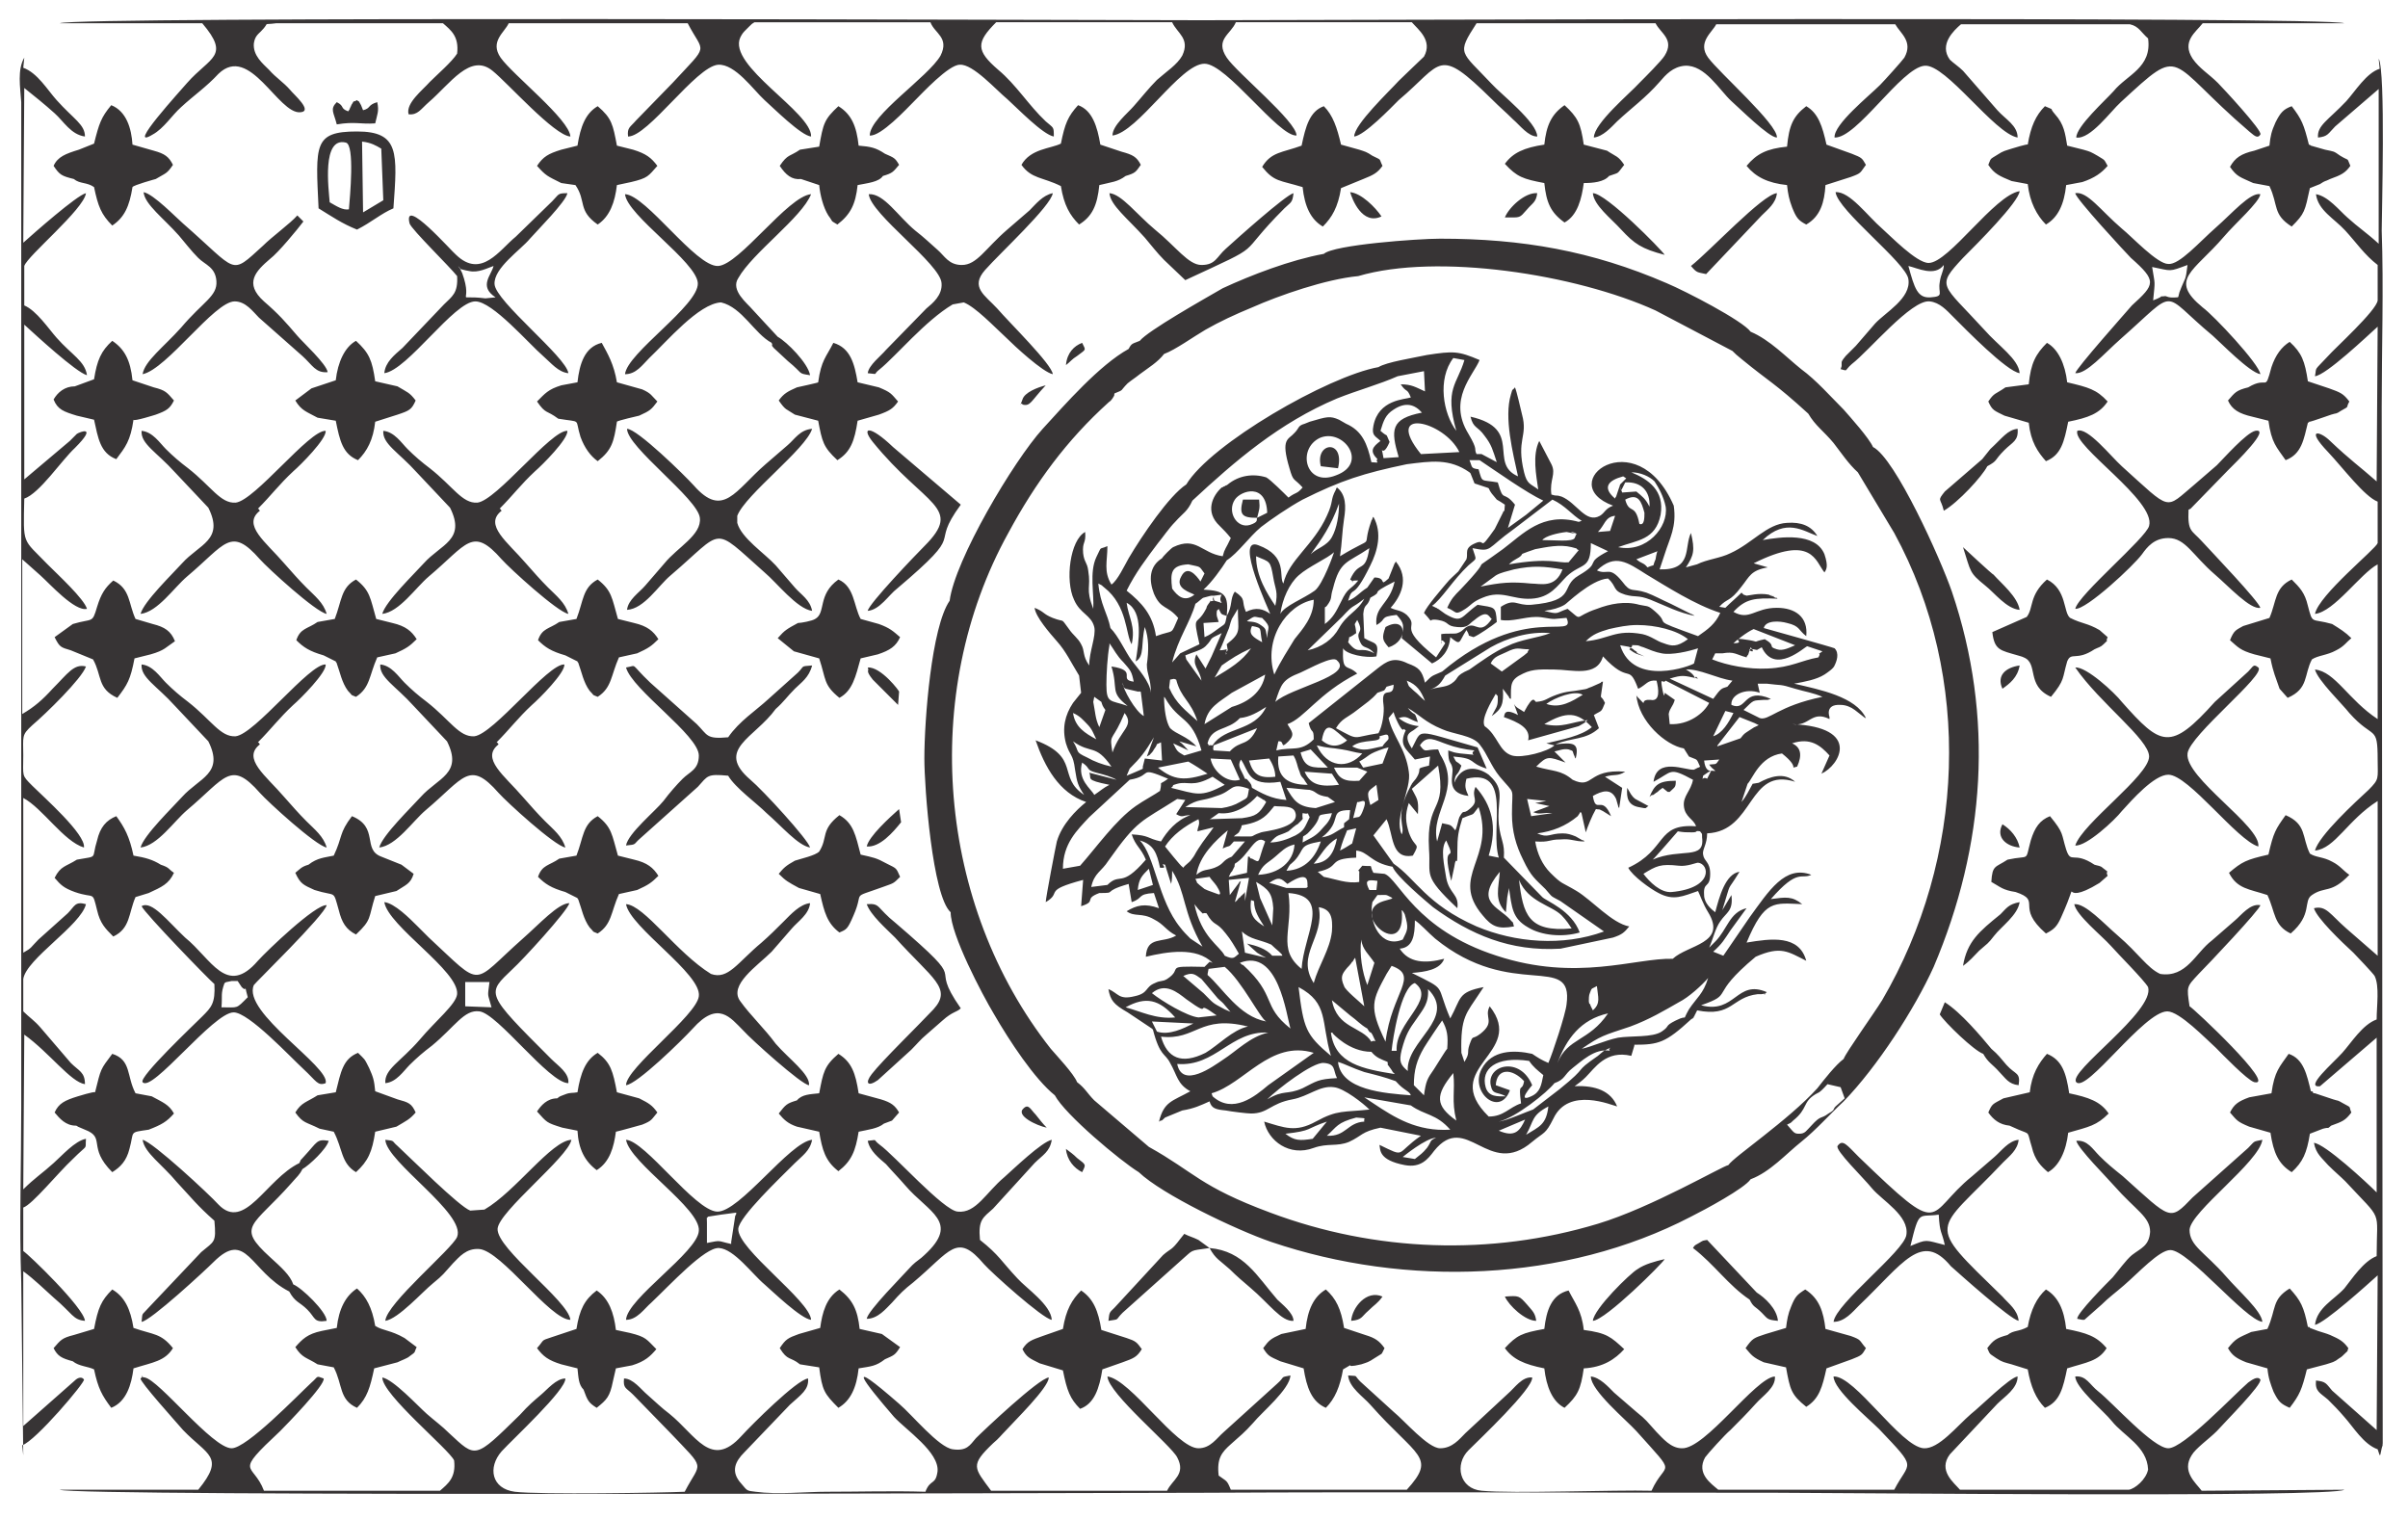 <?xml version="1.0" encoding="utf-8"?>
<!-- Generator: Adobe Illustrator 24.0.2, SVG Export Plug-In . SVG Version: 6.00 Build 0)  -->
<svg version="1.1" id="Слой_1" xmlns="http://www.w3.org/2000/svg" xmlns:xlink="http://www.w3.org/1999/xlink" x="0px" y="0px"
	 viewBox="0 0 238.1 150.2" style="enable-background:new 0 0 238.1 150.2;" xml:space="preserve">
<style type="text/css">
	.st0{fill-rule:evenodd;clip-rule:evenodd;fill:#373435;}
</style>
<g id="Слой_x0020_1">
	<path class="st0" d="M231.8,2.3C230.3,1.6,129.9,2,118.8,2C107.5,2,7.4,1.6,5.9,2.3l14.1,0c2.8,3.3,0.8,3.3-1.5,5.9
		c-0.5,0.6-6.2,6.8-3.4,5.1c1.1-0.6,1.9-1.9,2.8-2.7c1.3-1.2,2.5-2,3.7-3.3c3.1-3,5.9,4,8.1,3.8c1.3-0.1-0.7-1.8-1-2.2
		c-0.7-0.8-1.4-1.2-2.1-2C26,6.3,25,5.5,25.1,4.3c0.1-0.7,0.4-0.9,0.7-1.2c1-1,0-0.6,1.5-0.8l16.5,0c0.8,0.7,1.6,1.3,1.4,3
		c-0.5,0.8-2,2.1-2.7,2.8c-0.7,0.8-2.4,2.1-2.1,3.2c0.9,0.1,1.2-0.5,2-1.2c2.1-1.8,4.1-4.9,6.3-3.1c1.5,1.2,6.1,6.4,7.7,6.5
		c-0.1-1.7-5.7-6.1-6.9-7.8c-1.1-1.6,0.4-2.5,0.8-3.4l17.7,0c1.6,3.1,2.2,1.9-1.5,5.9l-3.6,3.7c-0.6,0.7-0.9,0.7-0.8,1.6
		c2,0,6.7-6.9,8.9-7.1c1.7-0.1,3.5,2.5,4.6,3.5c0.9,0.8,3.6,3.5,4.6,3.6c0.1-2.4-8.3-7-7-9.8c0.2-0.4,0.3-0.5,0.6-0.8
		c0.1-0.1,0.2-0.2,0.3-0.3c0.3-0.3,0.2-0.2,0.5-0.4l17.4,0c0.4,1.1,1.9,1.5,1,3.3c-1.2,2.1-7,5.9-7,7.9c1.1,0.1,3.6-2.6,4.4-3.4
		c0.8-0.8,3.4-3.6,4.5-3.6c1.3-0.1,3.6,2.5,4.7,3.4c1,0.9,3.5,3.5,4.6,3.7c0-1,0-0.8-0.8-1.5c-1.7-1.6-2.9-3.6-4.7-5.1
		c-2.2-1.9-2.2-2.7-0.2-4.7l17.4,0c0.5,1.1,1.8,1.6,1,3.3c-0.5,0.9-1.6,1.6-2.5,2.4c-0.8,0.8-1.5,1.7-2.3,2.6
		c-0.6,0.7-2.1,1.9-2.1,2.9c2.5-0.3,6.7-7.1,9.1-7.1c2.2,0,7.3,7.2,9.1,7.1c0-1.4-5.9-6.2-6.9-7.7c-1.2-1.8,0.4-2.3,0.9-3.5l17.4,0
		c0.6,0.7,2.1,1.8,1.2,3.4c-0.1,0.1-2.1,2-2.5,2.4c-0.9,1-4.4,4.3-4.4,5.5c1-0.1,3.6-2.8,4.4-3.6c4.4-3.7,3.8-5.4,9.2-0.1
		c0.9,0.9,1.3,1.2,2.1,2c0.7,0.6,1.5,1.7,2.4,1.7c0-1.4-3.6-4.2-4.5-5.2c-3.1-3.3-3.5-2.9-1.5-6l17.7,0c0.5,1,1.9,1.6,0.9,3.2
		c-0.3,0.5-1.9,2.1-2.5,2.7c-0.9,1-4.5,4-4.5,5.4c0.9-0.1,1.7-1,2.3-1.6c1.5-1.4,2.8-2.3,4.2-3.9c0.6-0.7,1.3-1.5,2.5-1.6
		c2-0.1,3.4,2.4,4.6,3.5c0.8,0.7,3.7,3.6,4.5,3.6c0.1-1.3-5.7-6.4-6.8-7.9c-1.1-1.5,0.4-2.5,0.8-3.3l17.7,0c0.5,0.9,1.8,1.7,0.9,3.3
		c-0.2,0.3-2,2.3-2.4,2.7c-1.1,1.1-4.6,3.9-4.5,5.2c2.2,0.1,6.6-6.9,8.9-7.1c2.1-0.2,6.9,6.7,9.2,7.1c0-1.2-1.2-1.8-2-2.7L194.1,7
		c-0.4-0.4-1-0.8-1.3-1.1c-1.1-1.5,0.4-2.9,1.1-3.5l16.7,0c0.9,0.2,1.1,0.8,1.8,1.4c0.4,2.9-2.1,3.6-3.4,5.2
		c-0.8,0.9-3.7,3.5-3.7,4.6c1.4,0.2,3.4-2.6,4.4-3.5c6.3-5.8,4.4-4.2,12.7,2.9c0.4,0.3,0.8,0.8,1.1,0.3c0.3-0.3-3.8-4.7-4.2-5.1
		c-0.9-0.9-1.8-1.4-2.5-2.4c-1.1-1.7,0.3-2.6,1-3.5L231.8,2.3L231.8,2.3z M49.3,73.6c-0.1-0.1-0.1-0.2-0.2-0.2
		c1.3-1.3,2.1-2.4,3.5-3.7c0.7-0.6,3.3-3.2,3.2-4c-1.6-0.1-7,6.9-8.9,7.1c-1.5,0.1-2.4-1.6-4.7-3.4c-0.8-0.6-1.5-1.2-2.2-1.9
		c-0.6-0.6-1.3-1.7-2.4-1.8c-0.1,1.3,1.5,2.1,3.3,4.1l3.3,3.5c1.6,3.2-0.9,3.6-2.6,5.5c-0.9,1-3.8,3.8-4.1,5
		c1.7-0.2,3.3-2.6,4.6-3.7c3.8-3.2,4.3-5,7.2-1.7c0.8,0.9,5.5,5.2,6.6,5.4c-0.3-1.1-1.2-1.8-2-2.6c-0.8-0.8-1.4-1.5-2.2-2.4
		C49.9,76.7,47.5,75,49.3,73.6z M25.7,73.6c-0.1-0.1-0.1-0.2-0.2-0.2c1.3-1.3,2.1-2.4,3.5-3.7c0.7-0.6,3.3-3.2,3.2-4
		c-1.6-0.1-7,6.9-8.9,7.1c-1.5,0.1-2.4-1.6-4.7-3.4c-0.8-0.6-1.5-1.2-2.2-1.9c-0.6-0.6-1.3-1.7-2.4-1.8c-0.1,1.3,1.5,2.1,3.3,4.1
		l3.3,3.5c1.6,3.2-0.9,3.6-2.6,5.5c-0.9,1-3.8,3.8-4.1,5c1.7-0.2,3.3-2.6,4.6-3.7c3.8-3.2,4.3-5,7.2-1.7c0.8,0.9,5.5,5.2,6.6,5.4
		c-0.3-1.1-1.2-1.8-2-2.6c-0.8-0.8-1.4-1.5-2.2-2.4C26.3,76.7,23.9,75,25.7,73.6z M25.7,50.5c-0.1-0.1-0.1-0.2-0.2-0.2
		c1.3-1.3,2.1-2.4,3.5-3.7c0.7-0.6,3.3-3.2,3.2-4c-1.6-0.1-7,6.9-8.9,7.1c-1.5,0.1-2.4-1.6-4.7-3.4c-0.8-0.6-1.5-1.2-2.2-1.9
		c-0.6-0.6-1.3-1.7-2.4-1.8c-0.1,1.3,1.5,2.1,3.3,4.1l3.3,3.5c1.6,3.2-0.9,3.6-2.6,5.5c-0.9,1-3.8,3.8-4.1,5
		c1.7-0.2,3.3-2.6,4.6-3.7c3.8-3.2,4.3-5,7.2-1.7c0.8,0.9,5.5,5.2,6.6,5.4c-0.3-1.1-1.2-1.8-2-2.6c-0.8-0.8-1.4-1.5-2.2-2.4
		C26.3,53.6,23.9,51.9,25.7,50.5z M39.1,64.6c1.1-0.5,1.4-0.7,2.1-1.4c-0.5-0.8-1.1-1.3-2.4-1.6l-1.6-0.4c-0.6-2.1-0.6-2.8-2-3.9
		c-1.5,0.8-1.4,2.1-2.1,3.9l-1.7,0.3c-1,0.7-1.7,0.6-2.1,1.8c0.7,0.7,1.3,1.1,2.7,1.5l1.2,0.6c0,0.1,0.1,0.1,0.1,0.2
		c0.3,0.8,0.5,1.9,1.1,2.7c0.6,0.6,0.1,0.3,0.8,0.6c1.4-0.9,1.3-2.1,2.1-3.9C37.3,65,39.1,64.6,39.1,64.6z M63,64.6
		c1.1-0.5,1.4-0.7,2.1-1.4c-0.5-0.8-1.1-1.3-2.4-1.6l-1.6-0.4c-0.6-2.1-0.6-2.8-2-3.9c-1.5,0.8-1.4,2.1-2.1,3.9l-1.7,0.3
		c-1,0.7-1.7,0.6-2.1,1.8c0.7,0.7,1.3,1.1,2.7,1.5l1.2,0.6c0,0.1,0.1,0.1,0.1,0.2c0.3,0.8,0.5,1.9,1.1,2.7c0.6,0.6,0.1,0.3,0.8,0.6
		c1.4-0.9,1.3-2.1,2.1-3.9C61.2,65,63,64.6,63,64.6z M49.6,50.5c-0.1-0.1-0.1-0.2-0.2-0.2c1.3-1.3,2.1-2.4,3.5-3.7
		c0.7-0.6,3.3-3.2,3.2-4c-1.6-0.1-7,6.9-8.9,7.1c-1.5,0.1-2.4-1.6-4.7-3.4c-0.8-0.6-1.5-1.2-2.2-1.9c-0.6-0.6-1.3-1.7-2.4-1.8
		c-0.1,1.3,1.5,2.1,3.3,4.1l3.3,3.5c1.6,3.2-0.9,3.6-2.6,5.5c-0.9,1-3.8,3.8-4.1,5c1.7-0.2,3.3-2.6,4.6-3.7c3.8-3.2,4.3-5,7.2-1.7
		c0.8,0.9,5.5,5.2,6.6,5.4c-0.3-1.1-1.2-1.8-2-2.6c-0.8-0.8-1.4-1.5-2.2-2.4C50.2,53.6,47.8,51.9,49.6,50.5z M163,79.7l-1.3-0.7
		c-0.4-0.3-0.5-0.6-0.8-1.1c-0.1,1,0.1,1.7,1.1,1.9C163,80,162.6,79.9,163,79.7z M105.4,36.1c0.4-0.3,0.6-0.6,1.1-0.9
		c0.9-0.7,0.9-0.5,0.5-1.3C106.2,34.2,105.5,34.9,105.4,36.1z M106.5,114.5c-0.4-0.4-0.7-0.6-1.1-0.9c0.1,1.1,0.8,1.9,1.6,2.3
		C107.4,115.1,107.4,115.2,106.5,114.5z M163.1,78.8c0.1-0.1,0.2-0.2,0.3-0.2c0,0.1,0.3-0.2,0.5-0.3c0.2-0.2,0.1-0.1,0.5-0.4
		l0.5,0.4c0,0,0.1,0,0.2,0c0.5-0.5,0.6-0.4,0.6-1.1C164,77.2,163.6,77.6,163.1,78.8L163.1,78.8z M101.1,40c0.8,0.2,0.8-0.3,2.3-1.9
		c-0.8,0.2-2.1,0.7-2.3,1.4C100.7,40.6,101,39.6,101.1,40z M101.2,109.6c-0.8,0.7,1.3,1.7,2.3,1.9c-0.4-0.4-0.7-0.8-1.1-1.3
		C101.9,109.7,101.7,109.1,101.2,109.6z M198,68.1c0.7-0.5,1.5-1.1,1.7-2.3C198.3,66,197.4,66.8,198,68.1z M199.7,83.8
		c-0.2-1-0.9-1.8-1.7-2.3C197.3,82.8,198.4,83.7,199.7,83.8z M63.5,111.2c1-0.4,0.9-0.5,1.5-1.2c-0.5-0.7-0.8-0.9-1.8-1.4L61,108
		c-0.4-2.1-0.6-2.9-1.9-3.9c-1.2,0.7-1.7,2-2,3.9c-0.5,0.1-0.7,0-1.2,0.2c-0.8,0.3-0.5,0.2-0.8,0.4c-1,0-1.6,0.7-2,1.3
		c1,1.1,0.9,1.1,2.5,1.6l1.5,0.3c0.1,1.8,0.7,3,1.9,3.9c1.3-0.8,1.7-2.3,1.9-3.8C61,111.9,63.5,111.2,63.5,111.2z M207.6,87.3
		l0.8-0.7c-0.3-0.7,0.4-0.1-0.5-0.8c-0.2-0.2-0.5-0.2-0.8-0.3c-2.1-1.4-2.3,0-2.8-1.5c-0.5-1.6-0.2-1.6-1.6-3.3
		c-1,0.4-1.5,1.1-1.9,2.4c-0.6,2.2,0,1.4-2.3,1.9c-1.2,0.8-1.5,0.5-1.6,2.2c0.9,0.5,1.1,0.8,2.4,1c2.7,0.9-0.1,1.4,3,4.1
		c0.8-0.4,1.1-0.7,1.5-1.6C206,85.8,203.2,90,207.6,87.3L207.6,87.3z M207.1,64.2c0.4-0.2,0.6-0.2,0.9-0.5c0.7-0.7,0.1,0,0.4-0.7
		l-0.8-0.7c-1.2-0.7-1.7-0.6-2.9-1.2c-0.7-0.5-0.3-2.8-2.3-3.8c-1.8,1.6-1.3,2.8-2,3.7l-3.4,1.5c0.2,1.8,0.8,1.8,2.5,2.3
		c0.3,0.1,0.4,0.1,0.6,0.2c1.5,0.6,0.2,2.8,2.7,3.9c1.4-1.7,1.1-1.8,1.6-3.5C204.8,64.4,205.3,65.4,207.1,64.2L207.1,64.2z
		 M124.3,51.2c0.2-0.8,0.3-0.9,0.2-1.8l-1.6,0C122.5,50.9,122.8,51.2,124.3,51.2c-0.1,0.2,0.2,0.4-0.7,0.7c-1.3,0.4-2.3-1.3-1.5-2.5
		c0.6-0.9,3.1-1.7,3.2,1.3C125.3,50.7,124.3,51.2,124.3,51.2z M87.3,17.4c1-0.3,1-0.4,1.6-1.1c-0.4-0.7-0.5-0.7-1.4-1.1
		c-0.9-0.6-1.4-0.7-2.6-0.8c-0.2-1.9-0.7-3.1-2-3.9c-1.4,1.3-1.5,1.7-1.9,4l-1.9,0.3c-1,0.7-1.2,0.4-2,1.6c0.6,0.9,1.2,1.4,2.1,1.3
		l1.8,0.6c0.1,1,0.4,2.2,0.9,3c0.6,0.8,0.1,0.4,0.9,0.9c1.3-1,1.8-2,2-3.9C85.8,18.1,86.9,18,87.3,17.4z M130.6,46.1l1.7,0.2
		C133,43.4,130,43.7,130.6,46.1z M159.1,17.4c1.1-0.4,0.7-0.1,1.5-1.1c-0.6-0.9-0.8-0.8-1.7-1.4l-2.3-0.6c-0.3-2.1-0.6-2.7-1.9-3.9
		c-1.3,0.9-1.8,2-2,3.9c-2,0.3-3.1,0.8-3.9,1.9c1.2,1.3,1.8,1.5,3.9,1.9c0.2,1.9,0.6,2.9,2,3.9c1.3-0.7,1.7-2.4,1.9-3.9
		C157.5,18.1,158.6,18,159.1,17.4L159.1,17.4z M137,62c-0.4,1.1-0.3,1.3,0.3,2C139.3,63.4,139.1,60.8,137,62z M133.6,130.6
		c1.1-0.1,1-0.4,1.7-1c0.6-0.6,0.9-0.7,1.4-1.4C135.1,127.5,133.7,129.3,133.6,130.6L133.6,130.6z M183.1,134.4c1-0.4,1-0.4,1.4-1.1
		c-0.7-0.8-0.4-0.8-1.5-1.2l-2.5-0.7c-0.2-1.7-0.6-3-2-3.9c-0.8,0.5-1,0.7-1.4,1.7c-0.3,0.7-0.4,1.3-0.5,2.1l-2,0.6
		c-1.2,0.4-1.3,0.4-2,1.4c0.6,0.7,0.7,0.9,1.8,1.4l2.2,0.5c0.4,2.2,0.5,2.7,2,3.9c1.3-0.8,1.6-2,2-3.8L183.1,134.4z M29.9,115.6
		c0.7-0.4,2.4-2,2.6-2.8c-1.2-0.2-1.1,0.1-2.4,1.5c-0.6,0.7-0.2,0.1-0.5,0.7c-3.3,1.6-5.4,6.8-8,4.1c-0.9-1-6.5-6.2-7.5-6.4
		c0.2,1.3,1.9,2.4,3.4,4.2c1.4,1.5,2,2.3,3.7,3.8c0.2,2.2,0,2-1.3,3.1l-5.3,5.6c-0.6,0.7-0.5,0.3-0.6,1.3c0.9-0.1,6.3-5.1,7.1-5.9
		c3.3-3.3,3.6,0.9,7.5,2.9c0.6,1.1,1,1,1.8,1.8c0.8,0.8,0.6,1.3,1.9,1.1c0-0.9-2.5-3.3-3.3-3.6c-0.3-0.9-1.2-1.7-2.3-2.7
		c-3.4-3.1-1.7-3,2.1-7.3C29.4,116.3,29.6,116.2,29.9,115.6L29.9,115.6z M39.3,134.7c0.4-0.2,1-0.4,1.2-0.6c0.7-0.5,0.4-0.3,0.7-0.9
		l-1.2-0.9c-1.4-0.8-2.1-0.7-2.9-1.2c-0.3-1.8-0.9-2.9-1.8-3.7c-1.1,0.7-1.8,2-2,3.9l-1.5,0.3c-1.4,0.3-1.9,0.8-2.6,1.6
		c0.7,1.1,1.1,1,2.2,1.7l1.6,0.3c0.9,1.7,0.5,3.2,2.3,4c1-1,1.3-2,1.7-3.9L39.3,134.7L39.3,134.7z M183,17.5
		c1.1-0.4,0.9-0.4,1.5-1.2c-0.4-0.7-0.4-0.7-1.4-1.1l-2.5-0.9c-0.4-1.8-0.8-3.1-2-3.8c-1.3,1-1.7,1.9-1.9,4c-2,0.2-3,0.7-4,1.9
		c0.9,1.1,2.1,1.7,4,1.9c0.1,0.9,0.2,1.4,0.5,2.2c0.4,1,0.6,1.3,1.4,1.7c1.4-0.8,1.8-2.2,1.9-3.9L183,17.5L183,17.5z M148.8,128.2
		c0.4,0.9,2,2.4,3.1,2.4c-0.1-0.8-0.4-1-0.9-1.6C150.2,128.1,150.2,128.1,148.8,128.2z M148.8,21.5c1.6,0,1.4,0.1,2.2-0.8
		c0.5-0.6,0.9-0.7,1-1.6C150.8,19,149.2,20.5,148.8,21.5L148.8,21.5z M136.6,21.4c-0.6-0.9-2-2.3-3.1-2.4
		C133.7,19.7,134.7,22.3,136.6,21.4z M111.3,17.4c1-0.3,1-0.4,1.5-1.1c-0.4-0.8-0.8-1-1.9-1.3l-2.1-0.7c-0.3-1.8-0.8-3.4-2.2-3.9
		c-1,1.1-1.3,1.8-1.7,3.8c-1,0.5-3,0.5-3.9,2.1c1,1.4,2.1,1.2,3.9,2.1c0.3,1.9,0.9,2.9,1.8,3.8c1.3-0.8,1.8-1.9,2-3.9
		C109.9,18,110.5,18,111.3,17.4z M87.3,87.7c1.1-0.4,1-0.3,1.7-1c-0.4-0.9-0.3-0.8-1.3-1.3c-1.1-0.6-1.3-0.6-2.6-0.9
		c-0.5-1.9-0.7-3.1-2.1-3.9c-1.9,1.5-1.1,2.2-2,3.6c-0.4,0.4-1.8,0.7-2.4,0.9c-0.9,0.5-1.1,0.7-1.6,1.3c0.7,0.7,0.9,0.8,2,1.4
		l2.1,0.6c0.4,1.8,0.7,2.9,1.9,3.8c0.7-0.3,0.8-0.3,1.4-1.7C85.5,88,84,88.9,87.3,87.7z M173,128.5c0.4,0.8,0.5,0.6,1.2,1.3
		c0.6,0.6,0.5,0.7,1.6,0.8c-0.1-1.2-1.3-2.3-2.1-2.8l-4.9-5.2c-0.5,0.1-0.3,0-0.8,0.3c-0.6,0.3-0.5,0.4-0.6,0.5
		C169.5,125,170.9,127.1,173,128.5L173,128.5z M63.2,41.1c1.1-0.5,1.2-0.6,1.8-1.4c-0.6-0.6-0.6-0.8-1.5-1.2L61,37.8
		c-0.3-1.8-0.9-2.8-1.5-3.9c-1.7,0.4-2.2,2.1-2.4,3.9l-1.6,0.3c-1.3,0.4-1.6,0.8-2.4,1.6c0.9,1.3,0.9,0.8,2.1,1.7
		c2.4,0.4,1.6-0.1,2.2,1.8c0.4,1.1,1,1.9,1.7,2.4c1.4-1.1,1.6-1.9,1.9-3.9C61,41.6,63.2,41.1,63.2,41.1z M87.5,134.4
		c0.9-0.4,1-0.4,1.5-1.2l-1.8-1.3l-2.2-0.5c-0.2-1.9-0.7-2.9-2-3.9c-1.3,0.8-1.7,2.3-1.9,3.8l-2.1,0.6c-1.1,0.4-1.3,0.5-1.9,1.4
		c0.8,1.3,1,0.8,2,1.6l1.9,0.3c0.3,2.3,0.5,2.6,1.9,4c1.2-0.7,1.8-2,2-3.9C86.1,135.1,86.6,135.1,87.5,134.4L87.5,134.4z M15.4,41
		c1.1-0.4,1.4-0.6,1.8-1.4c-0.7-0.8-0.8-1-2-1.3l-2.1-0.7c-0.2-2-0.8-3.1-2-3.9c-1.1,1-1.5,1.9-1.8,3.8l-1.9,0.7
		c-1,0-1.7,0.6-2.1,1.3c0.4,1,1,1.2,2.3,1.6l1.7,0.4c0.4,1.8,0.6,3.3,2.2,3.9c0.9-1.2,1.4-1.8,1.7-3.9C13.2,41.7,15.4,41,15.4,41z
		 M111,134.7c1.1-0.4,1.4-0.5,1.9-1.3c-0.5-0.7-0.6-0.8-1.5-1.1l-2.5-0.8c-0.3-1.9-0.8-3.1-2-3.9c-0.9,0.9-1.5,1.9-1.8,3.8l-2,0.7
		c-1.1,0.4-1.5,0.5-2,1.3c0.4,0.8,0.7,0.9,1.7,1.4l2.3,0.7c0.4,2,0.7,2.8,1.7,3.8c1.4-0.5,1.9-2,2.2-3.9L111,134.7z M78.9,61.6
		c-1.1,0.6-1.3,0.7-2,1.5l1.6,1.3l2.5,0.7c0.7,2.1,0.4,2.6,2,3.9c1.3-0.7,1.6-2.1,2.1-3.9l1.7-0.4c1.2-0.4,1.8-0.8,2.2-1.7
		c-0.7-0.6-1-0.9-2.1-1.3l-1.8-0.5c-0.7-1.3-0.6-3.2-2.2-3.9c-2.1,1.5-1.2,3.3-2.3,3.9C80.3,61.4,79.2,61.6,78.9,61.6z M30.5,85.5
		c-0.7,0.2-0.8,0.4-1.3,0.8c0.5,1.1,0.8,1.2,1.9,1.7c2.2,0.7,1.8-0.1,2.4,2c0.3,1.2,0.7,1.9,1.7,2.4c1.6-1.5,1.2-1.6,1.9-3.8
		l2.1-0.5c0.9-0.6,1.4-0.7,1.7-1.7l-1.2-0.9l-2-0.8c-1.9-0.7-0.2-2.9-2.9-4c-1.3,1.7-0.9,2-1.8,3.9C32.1,84.8,31.4,84.8,30.5,85.5
		L30.5,85.5z M87.4,111.1l0.8-0.3l0.7-0.8c-0.4-0.7-0.8-1-1.8-1.3l-2.2-0.6c-0.3-2-0.7-3.1-2-3.9c-1.4,1.2-1.5,1.8-1.9,3.9
		c-0.9,0.1-1.7,0.1-2.2,0.7c-1,0.3-1.1,0.4-1.8,1.3c0.5,0.6,0.9,1,1.8,1.3l2.2,0.5c0.3,1.8,0.6,2.9,1.9,3.9c1.3-1,1.7-2,2-3.9
		C85.8,111.7,86.8,111.6,87.4,111.1L87.4,111.1z M85.8,66c0.2,0.4-0.3,0.2,0.5,1.2l2.5,2.5l0.1-1.3C89,68.4,87.1,65.9,85.8,66z
		 M126.7,131.9c-1.1,0.5-1.2,0.6-1.8,1.4c0.5,0.8,0.6,0.8,1.7,1.3l2.3,0.7c0.3,1.9,0.8,3.3,2.2,3.9c0.9-0.9,1.4-2.1,1.7-3.8
		c1.6-0.9-0.3,0,1.8-0.5c0.6-0.2,0.7-0.2,1.3-0.6c0.9-0.6,0.6-0.2,1-1c-0.5-0.7-0.9-1-1.9-1.3l-2.1-0.7c-0.3-1.9-0.8-2.9-1.8-3.8
		c-1.2,0.7-1.8,2-2,3.9L126.7,131.9L126.7,131.9z M230.4,17.7c1.1-0.4,1.5-0.6,2-1.3c-0.4-0.9,0-0.4-1-1c-0.7-0.5-0.6-0.4-1.5-0.6
		l-1.4-0.4c0,0-0.1-0.1-0.2-0.1c-0.5-2-0.7-2.5-1.7-3.8c-0.8,0.3-1.1,0.6-1.6,1.6c-0.4,0.9-0.5,1.3-0.6,2.3l-1.5,0.5
		c-1.3,0.3-1.9,0.7-2.4,1.6c0.7,1,1,1,2.3,1.6l1.6,0.3c0.9,1.9,0.3,2.8,2.2,4c1.3-1.3,1.3-1.5,1.8-3.8l1-0.4
		C230,17.8,229.8,18,230.4,17.7L230.4,17.7z M15.4,17.7c1-0.6,1.1-0.5,1.7-1.4c-0.4-0.8-0.8-1.1-1.9-1.4l-2.1-0.6
		C13,12.7,12.5,11,11,10.4c-1,1.2-1.2,1.8-1.7,3.8l-1.5,0.6c-1.3,0.4-2.1,0.7-2.5,1.6c0.6,0.9,0.8,1,2,1.3c0.6,0.5,1.3,0.3,2,0.8
		c0.4,1.9,0.7,2.7,1.8,3.8c1.2-0.8,1.7-1.9,2-3.8C13.2,18.3,15.4,17.7,15.4,17.7z M78.8,38.3c-0.9,0.4-1.3,0.6-1.8,1.3
		c0.7,1,0.7,0.8,1.6,1.4l2.3,0.6c0.4,2.1,0.5,2.6,1.9,3.9c1.3-0.8,1.7-1.9,2-3.9l2.1-0.6c1.1-0.4,1.4-0.6,1.9-1.3
		c-0.7-0.8-0.7-0.9-1.9-1.4l-2.1-0.5c-0.3-1.8-0.7-3.4-2.4-3.9c-0.7,1.4-1.2,1.7-1.5,3.9C81.1,37.8,78.8,38.3,78.8,38.3z M7.2,61.7
		L5.4,63C5.9,64,6,64,7,64.3l2.2,0.9c0.9,1.6,0.4,2.9,2.4,3.8c1-1.3,1.3-1.8,1.7-3.9l1.6-0.4c1.4-0.4,1.5-0.7,2.4-1.3
		c-0.4-1-1-1.4-2.2-1.7l-1.7-0.5c-0.7-1.5-0.5-3-2.2-3.8c-0.8,0.7-1.2,1.3-1.6,2.6C9.1,61.7,9.2,61.1,7.2,61.7z M85.7,83.7
		c1.3,0.1,2.6-1.4,3.4-2.4L88.9,80C88,80.8,85.9,82.7,85.7,83.7z M7.3,132c-1.2,0.3-1.3,0.5-2,1.3c0.4,0.8,0.8,1,1.9,1.3
		c0.6,0.5,1.5,0.5,2.1,0.8c0.4,1.9,0.8,2.6,1.7,3.8c1.5-0.6,2-2.3,2.2-3.9c1.9-0.6,3.1-0.7,3.9-2c-1.2-1.5-1.9-1.3-3.9-2
		c-0.3-1.9-0.9-3.1-2.1-3.8c-1.1,1.1-1.4,1.8-1.8,3.9L7.3,132L7.3,132z M196.1,104.2c0.5,0.9,0.9,1,1.6,1.8c0.6,0.6,0.9,1.2,1.9,1.3
		c0.2-1.3-0.3-1-1.2-2c-0.6-0.7-0.8-1-1.5-1.6c-1-1.2-3-3.6-4.6-4.6l-0.5,1.2C192.3,101.1,195.2,103.9,196.1,104.2z M198.3,38.3
		c-1,0.7-1.1,0.5-1.7,1.4c0.4,0.9,0.6,0.9,1.6,1.4l2.4,0.7c0.2,1.9,0.9,2.9,1.7,3.8c1.5-0.6,1.8-1.9,2.2-3.9c2-0.4,3.1-0.8,3.9-2
		c-1.1-1.2-1.9-1.4-4-1.9c-0.2-1.8-0.9-3.3-2-3.9c-1.1,1.1-1.6,2-1.8,4.1L198.3,38.3L198.3,38.3z M30.8,38.4l-1.6,1.2
		c0.6,1,1.1,1.1,2.2,1.7l1.8,0.3c0.4,2,0.7,3.3,2.2,3.9c0.9-0.9,1.5-2,1.7-3.8l2.2-0.7c1.2-0.4,1.4-0.5,1.8-1.4
		c-0.6-0.8-0.8-0.8-1.8-1.4l-2.2-0.5c-0.3-2.1-0.6-2.8-1.9-4c-1.1,0.6-1.8,2.1-2,3.9L30.8,38.4z M222.4,108.5
		c-1.1,0.4-1.5,0.7-1.9,1.5c0.7,0.8,0.7,0.9,1.9,1.4l2.1,0.6c0.3,2,0.8,3.1,2.1,3.9c1.1-1,1.5-1.9,1.8-3.8l1.3-0.5
		c0.8-0.2,0.3,0.1,0.8-0.3c1.1-0.4,1.4-0.5,2-1.3c-0.3-0.7,0.1-0.4-0.8-0.9c-0.7-0.4-0.4-0.2-1-0.4l-1.8-0.6c-0.1,0-0.2,0-0.2-0.1
		c0-0.1-0.1-0.1-0.2-0.1c-0.4-1.6-0.7-3.2-2.2-3.7c-0.9,1.3-1.4,1.7-1.7,3.9L222.4,108.5L222.4,108.5z M196.5,46.1
		c1.1-0.6,0.6-0.5,1.7-1.6c0.8-0.8,1.4-0.9,1.3-2.1c-1,0.1-1.5,0.9-2.7,2l-0.8,1l-3.7,3.2c-0.8,1-0.4,0.6-0.1,1.9
		C193.6,49.7,196,47.1,196.5,46.1z M63,88c1.1-0.5,1.4-0.7,2.1-1.4c-0.5-0.8-1.1-1.3-2.4-1.6l-1.6-0.4c-0.6-2.1-0.6-2.8-2-3.9
		c-1.5,0.8-1.4,2.1-2.1,3.9l-1.7,0.3c-1,0.7-1.7,0.6-2.1,1.8c0.7,0.7,1.3,1.1,2.7,1.5l1.2,0.6c0,0.1,0.1,0.1,0.1,0.2
		c0.3,0.8,0.5,1.9,1.1,2.7c0.6,0.6,0.1,0.3,0.8,0.6c1.4-0.9,1.3-2.1,2.1-3.9C61.2,88.4,63,88,63,88z M230,134.9
		c0.6-0.2,0.8-0.2,1.3-0.6c0.2-0.1,0.4-0.3,0.6-0.5c0.4-0.4,0.1,0,0.3-0.5c-0.5-0.7-0.9-0.9-1.8-1.3c-0.5-0.2-0.6-0.2-1.2-0.4
		l-0.8-0.3c0-0.1-0.1-0.1-0.2-0.1c-0.4-2-0.7-2.6-1.8-3.8c-1.8,1.1-1.3,2-2.2,4l-1.6,0.3c-1.3,0.6-1.5,0.6-2.3,1.6
		c0.4,0.7,0.8,1,1.8,1.4l2.1,0.6c0.1,1,0.3,1.5,0.6,2.3c0.5,1,0.7,1.2,1.6,1.6c1-1.3,1.2-1.8,1.7-3.8L230,134.9L230,134.9z
		 M134.8,17.7c1-0.4,1.4-0.6,1.9-1.3c-0.4-0.8,0-0.5-1-1c-0.6-0.4-0.7-0.4-1.3-0.6l-1.8-0.5c-0.4-1.7-0.8-2.9-1.7-3.8
		c-1.4,0.5-1.8,2-2.2,3.9c-1.9,0.7-3,0.6-3.9,2.1c1.2,1.5,1.7,1.3,4,2c0.2,1.9,0.8,3.2,2,3.9c0.9-0.9,1.5-1.9,1.8-3.8L134.8,17.7
		L134.8,17.7z M230.5,41c0.6-0.2,0.4,0,1-0.4c0.9-0.5,0.4-0.2,0.8-0.9c-0.6-0.8-0.9-0.9-2-1.3l-2.1-0.7c-0.3-2-0.6-2.8-1.8-3.9
		c-0.8,0.5-1.4,1.3-1.8,2.5c-0.7,2.6-0.3,0.8-2.3,2c-1.2,0.3-1.3,0.5-2,1.3c0.4,0.9,1.1,1.3,2.4,1.6l1.6,0.4
		c0.3,2.2,0.8,2.6,1.7,3.9c1.6-0.6,1.8-2.1,2.2-3.7c0.1,0,0.2-0.2,0.2-0.1C228.5,41.7,230.5,41,230.5,41z M54.6,132.2
		c-1.2,0.4-0.7,0.2-1.5,1.1c0.6,0.8,1.1,1.2,2.4,1.6l1.6,0.4c0.1,0.9,0.1,1.6,0.6,2.1c0.4,1.1,0.5,1.3,1.3,1.8
		c1-0.8,1.3-1.1,1.6-2.6l0.3-1.3l1.6-0.3c1.3-0.4,1.8-0.9,2.4-1.6c-1-1-1-1.2-2.6-1.6l-1.4-0.3c-0.2-1.7-0.7-3.1-1.9-3.9
		c-1.2,0.9-1.7,1.9-2,3.8L54.6,132.2L54.6,132.2z M221.8,61.9c-0.7,0.4-0.9,0.4-1.3,1.4c0.8,0.7,1,1,2.4,1.4l1.6,0.4
		c0.3,1.5,0.5,1.8,0.9,3l0.8,0.9c2.1-0.9,1.6-2.3,2.4-3.8c0.6-0.4,1.5-0.4,2.4-0.9c0.8-0.4,1-0.8,1.5-1.2c-0.6-0.6-1.1-0.9-1.9-1.4
		c-2.1-0.6-1.9,0.1-2.4-1.8c-0.3-1.3-0.8-1.8-1.6-2.6c-1.7,0.8-1.5,2.2-2.2,3.8L221.8,61.9L221.8,61.9z M198.1,108.6
		c-1.1,0.6-1.1,0.5-1.5,1.4c0.5,0.7,1.1,1.2,2.1,1.3l0.9,0.4c1.2,0.5,0.8,0.1,1.3,1.7c0.3,1.3,0.9,1.9,1.6,2.5
		c1.1-0.6,1.8-2.1,2-3.9c2.1-0.6,2.8-0.7,4-1.9c-0.8-1.2-2-1.6-3.9-2c-0.3-2-0.7-3.3-2.2-3.9c-0.8,0.9-1.5,2-1.7,3.8L198.1,108.6
		L198.1,108.6z M55.5,14.8c-1.3,0.4-1.8,0.7-2.4,1.6c0.9,1,1,1,2.4,1.7l1.4,0.2c1.1,1.6,0.2,2.5,2.2,3.9c1.2-0.8,1.7-2.2,1.9-3.9
		l1.4-0.3c1.7-0.4,1.7-0.6,2.6-1.6c-0.6-0.8-1.1-1.2-2.4-1.6L61,14.4c-0.4-2.1-0.5-2.7-1.9-3.9c-1.2,0.7-1.7,2-2,3.9
		C57.1,14.4,55.5,14.8,55.5,14.8z M39.2,111.4c1-0.6,1.3-0.7,1.9-1.4c-0.4-0.9-0.7-1-1.8-1.3l-2.2-0.8c-0.1-1.1-0.2-1.4-0.6-2.3
		c-0.5-1-0.4-0.8-1.1-1.5c-1.5,0.6-1.7,1.9-2.2,3.9l-1.8,0.3c-1.1,0.7-1.6,0.7-2.2,1.7c0.8,1.1,1,0.9,2.4,1.6l1.4,0.3
		c0.9,1.7,0.7,3.1,2.2,4c1.2-1.1,1.6-2,1.9-4C37.1,111.9,39.2,111.4,39.2,111.4z M76.7,70.1c0.8-0.7,1.1-1.2,1.9-2
		c0.6-0.6,1.4-1.1,1.7-2.3c-1.2,0.1-0.7,0-1.4,0.7L76,69.1c-1.3,1.2-2.9,2.2-4,3.8c-2.2,0.2-2-0.2-3.1-1.3l-4.6-4.1
		c-2.1-2-1.2-1.7-2.4-1.5c0.6,2.2,7.2,6.7,7.2,8.7c0,1.4-0.9,1.6-1.6,2.3c-0.6,0.6-1.3,1.4-1.9,2.2c-0.8,1-3.5,3.2-3.7,4.4
		c1.1-0.1,0.7-0.1,1.4-0.7l5.7-5.1c1-1.1,0.9-1.3,3-1.1c0.7,1.2,2.8,2.7,3.8,3.7c1.5,1.3,3.1,3.2,4.3,3.4c-0.2-0.8-4.7-5.7-5.9-6.7
		C70.7,74.1,74.6,73,76.7,70.1z M198.5,132c-1.1,0.3-1.4,0.5-2,1.3c0.3,0.7,0.2,0.5,0.9,1c0.6,0.4,0.8,0.4,1.5,0.6l1.6,0.5
		c0.3,1.7,0.8,2.9,1.7,3.8c1.5-0.6,1.8-2,2.2-3.9c1.9-0.6,3.1-0.7,3.9-2c-1-1.2-2-1.5-4-1.9c-0.2-1.9-0.8-3.2-2-3.9
		c-0.9,0.8-1.5,2-1.8,3.7C199.6,131.7,199.1,131.5,198.5,132L198.5,132z M14.7,88.3c1.3-0.6,2-0.9,2.5-2c-0.6-0.4-0.4-0.5-1.3-0.8
		c-0.8-0.5-1.5-0.7-2.7-0.9c-0.4-1.9-0.9-2.8-1.7-3.9c-1,0.4-1.6,1.1-1.9,2.4c-0.6,1.9,0.2,1.5-2,1.9c-1.1,0.7-1.6,0.6-2.2,1.8
		c0.6,0.7,0.9,1,2,1.4c2,0.7,1.7-0.2,2.2,1.8c0.3,1.3,0.8,1.8,1.6,2.6c1.7-0.8,1.5-2.3,2.2-3.9L14.7,88.3L14.7,88.3z M7.7,108.4
		c-1.3,0.4-1.9,0.7-2.3,1.6c0.5,0.6,1.1,1.3,2.1,1.3c0.1,0,0.2,0.1,0.2,0.1l0.7,0.3c2.1,0.8,0.2,1.7,2.7,4.2
		c0.8-0.5,1.4-1.1,1.7-2.3c0.5-1.8-0.1-1.6,1.9-1.9c1.3-0.5,1.8-0.8,2.5-1.6c-0.5-0.9-1.1-1.1-2.2-1.7l-1.6-0.3
		c-0.9-1.7-0.4-3.3-2.3-3.9c-1.2,1.6-1.1,1.4-1.7,3.8C9.3,107.9,7.7,108.4,7.7,108.4z M198.9,14.7c-0.6,0.2-0.8,0.2-1.4,0.6
		c-0.8,0.5-0.6,0.3-0.9,1c0.6,0.9,1.1,1.1,2.3,1.6l1.6,0.3c0.2,1.8,0.9,3.1,1.8,4c1.2-0.7,1.8-2,2-3.9l1.6-0.3
		c1.2-0.4,1.9-0.9,2.5-1.6c-0.4-0.7-0.2-0.5-1-1c-0.7-0.4-0.7-0.4-1.4-0.6l-1.6-0.4c-0.2-1.2-0.3-2.1-1.2-3.1
		c-0.7-0.8,0.1-0.3-1-0.8c-0.9,0.9-1.4,2-1.7,3.8C200.5,14.2,198.9,14.7,198.9,14.7z M76.3,33.9c0.2,0.5-0.2,0,0.2,0.5l1.4,1.3
		c1.6,1.3,0.9,1.2,2.2,1.4c-0.2-1.2-2.3-3.3-3.2-3.8c-1-1.1-1.6-1.7-2.5-2.7c-0.5-0.6-2.2-1.9-1.4-3.1c1.4-2.5,6.3-6,7.2-8.3
		c-2.3,0.2-7.1,7-9.2,7.1c-2.2,0.1-7.1-7-9.2-7.1c0.2,2.1,7.1,6.7,7.2,8.8c0.1,2.2-7,6.9-7.2,9c1.1,0,1.7-0.9,2.4-1.6
		c1.7-1.6,4.9-5.4,7.1-5.5C73.4,30.4,74.6,33,76.3,33.9z M34.4,11c-0.8-0.3-0.3-0.5-1.1-0.9c-0.7,0.7-0.3,1,0,2.2
		c1.8-0.3,2.3,0,3.8-0.1c0.2-0.9,0.4-1.2,0.2-2.1c-1,0.3-0.6,0.6-1.4,0.8c0,0-0.2-0.5-0.2-0.5c-0.4-0.7-0.1-0.2-0.4-0.5
		c-0.5,0.3-0.2-0.1-0.5,0.4c-0.6,0.8,0.3-0.5-0.2,0.4c0,0.1-0.1,0.2-0.1,0.2C34.5,10.9,34.5,11,34.4,11z M72.9,51.7l0-0.7
		c0.8-2.1,6.8-6.6,7.4-8.6c-1.2,0.1-1.7,1-2.4,1.6c-0.8,0.7-1.4,1.2-2.2,1.9c-3,2.6-4.2,5.4-7.1,2.1c-0.9-1-5.6-5.6-6.6-5.6
		c0,1.8,7,6.9,7.2,8.8c0.2,1.7-2.2,2.9-3.5,4.5c-0.6,0.7-1.2,1.4-1.9,2.2c-0.6,0.7-1.7,1.4-1.8,2.4c1.7-0.1,3.1-2.4,4.3-3.4
		c5.4-4.6,4-5,9.3-0.3c1.2,1,3.2,3.6,4.7,3.8c-0.2-1.1-1.1-1.6-1.7-2.3l-1.9-2.2C75.6,54.7,73.3,53.2,72.9,51.7L72.9,51.7z
		 M94.2,30.1l1.1-0.2c1.2,0.5,2.9,2.3,4.2,3.5c0.8,0.8,3.6,3.4,4.6,3.6c-0.1-1-4.3-5.1-5.5-6.5c-1.2-1.3-2.7-2.1-1.2-3.8
		c1.5-1.7,6.5-6.3,6.7-7.6c-1,0.2-1.7,1.1-2.3,1.7c-0.8,0.7-1.4,1.2-2.2,1.9c-2.2,1.9-3,3.5-4.5,3.5c-1.3,0-1.7-0.9-2.4-1.5
		c-0.8-0.7-1.3-1.2-2.2-1.9c-1.7-1.4-3.1-3.7-4.6-3.6c0.2,2,7.1,6.9,7.2,8.8c0.1,1.2-0.9,2-1.5,2.5l-4,4.1c-0.5,0.6-1.7,1.5-1.8,2.3
		c1.2,0.1,0.4,0.2,1.2-0.4C88.6,35.2,91.5,31.7,94.2,30.1z M216.4,50.4l0.2-0.1l3.7-3.8c0.8-0.8,4.3-4.2,2.7-3.9
		c-0.9,0.2-3.1,2.7-3.8,3.4c-0.8,0.7-1.4,1.2-2.2,1.9c-3,2.5-2.2,2.7-7.2-1.8c-1.1-1-3.4-3.9-4.4-3.5c-0.5,1.5,7.8,6.9,7.1,9.4
		c-0.3,1.2-7,6.8-7.3,8.2c1.1,0.1,5.8-4.3,6.6-5.4c0.5-0.7,1.2-1.6,2.6-1.6c1.7,0,2.4,1.7,4.6,3.6c1.4,1.2,3.5,3.5,4.5,3.3
		c-0.2-0.7-4.7-5.4-5.8-6.6C216.7,52.4,216.3,52.6,216.4,50.4L216.4,50.4z M194.1,95.5c0.7-0.5,1-0.9,1.6-1.5
		c0.9-0.8,0.8-0.6,1.5-1.5c0.7-0.9,2.3-2,2.5-3.3c-1.1,0.2-1.3,0.6-1.9,1.2C195.7,92.1,194.5,93.1,194.1,95.5L194.1,95.5z
		 M194.1,54.1c0.8,2.5,0.6,2.5,2.2,3.8c0.9,0.7,2.1,2.3,3.4,2.4c-0.2-1.3-1.8-2.6-2.6-3.5C197.1,56.9,194.1,54.1,194.1,54.1z
		 M47.9,119.6l-1.4,0.1c-1.1-0.4-5.8-5.1-7.2-6.4c-0.6-0.5-0.2-0.5-1.2-0.6c0.1,2.2,8,7.3,7.1,9.6c-0.5,1.2-7,6.6-7.1,8.3
		c1.3-0.2,3.7-2.9,4.7-3.7c1.1-0.9,1-0.9,2-2c0.6-0.6,1.3-1.5,2.6-1.4c2.2,0.2,7,7,9,7c-0.2-1.9-7.3-7-7.2-9c0.1-1.7,7-7.1,7.3-8.8
		C54.5,112.8,51,117.8,47.9,119.6z M164.6,25.2c-0.3-0.5-5.8-6.1-7.1-6.1c0.1,1.2,1.8,2.5,2.8,3.6C161.6,24.1,162.3,24.6,164.6,25.2
		L164.6,25.2z M157.5,130.6c1.3-0.1,6.9-5.7,7.1-6.1c-0.9,0.2-2,0.5-2.7,1C161.2,125.9,157.6,129.4,157.5,130.6z M152.9,79.2
		l-1.1,0.2l1.4,0.3l-1.6,0.6c0.7,0.3,0.9,0,1.9,0.1l-2.1,0.3L151,79L152.9,79.2L152.9,79.2z M107.7,65.8c-0.7-1-0.4-1.4-0.8-2.1
		c-0.3-0.6-0.8-0.9-1.2-1.5c-0.9-1.2-0.3-0.6-1.6-1.1c-1-0.4-0.8-0.6-1.8-1c0.1,0.9,1.5,2.5,2.2,3.3c0.9,1,1.4,2.1,2.2,3.4l0.2,1.7
		l-0.8,1c-0.8,1.2-1.1,2.5-0.7,4c0.4,1.3,0.7,1,0.9,2.6c0.2,1.3,0.3,1.6,0.9,2.5c-2.7-1.8-0.3-3.7-4.8-5.4c0.9,2.6,2.3,5.2,5,6.1
		c-1,0.8-2.4,2.2-2.9,3.9c-0.1,0.4-1.1,5.6-1.1,6c1.7-1-0.4-1.1,3.7-2.2l-0.2,2.6c1.6-0.5,0.2-0.7,1.8-1.3c1.9,0,0.1-0.1,2.9-0.9
		l0.3,1.8c1.2-0.4,0.5-0.8,2.2-0.9l0.5,1.5c-1.4-0.5-2.2-0.3-3.2,0.3c0.8,0.6,1.5,0.1,2.7,0.8c1,0.5,1.2,1.1,2.2,1.6
		c-1.3,0.8-2.9,0-3,2.1c2.1-0.5,5-1,6.6,0.6l-0.3-0.1l-0.5,0.5c-4.2-0.1-2,0.1-3.7,1.2c-0.5,0.3-0.6,0.1-1.2,0.4c-1,0.4-0.6,1-2,1.3
		c-1.6,0.4-1.6-0.3-2.6-0.7c0.2,1.1,0.5,1.5,1.9,2.3l2.4,1.6c0,0,0.1,0.1,0.1,0.1c0.7,2.7,1.2,2.3,1.7,3.3c0.7,1.2,0.7,2.1,2,2.8
		c-1.8,1-2.6,1-3.1,3c0.1,0,0.2-0.2,0.2-0.1c0,0.1,0.3-0.2,0.4-0.3l1.7-0.7c1.2-0.2,1.8-0.5,2.7-0.9c0.2,0.7,0.6,0.8,1.6,0.9
		c0.5,0.1,2.1,0.3,2.5,0.3c1.7,0,1.9-1,4.1-1.4c1.6-0.3,2.7-1.4,4.1-1.2c1,0.1,2.9,1.6,3.5,2.2l0.1,0c-2.7,0.3-3.2,0-5.4,1.2
		c-2,1.1-3.1,0.6-5.1,0c0.4,1.9,2.5,3.5,4.9,2.6c1.4-0.5,2.3-0.1,3.5-0.6c1.3-0.6,1.2-1,3.1-1.4l4,0.8c-2.6,1.8-1.4,2.2-4.1,0.9
		c0.1,0.5-0.1,1.5,2.5,2c1.6,0.3,2.3-0.6,2.9-1.4c3.2-4,5.4,2.8,9.7-0.9c1.2-1,1.3-0.7,2.1-2.3c1.5-3.2,5.8-1.3,6.3-1.2
		c-0.6-1.5-2.1-2.1-4.2-2c0.4-0.3,0.7-0.5,1.1-0.9c0.9-0.9,2-2.7,4.5-2.1l0.3-1c0,0,0-0.1,0-0.1c2.4,0,3.1-0.2,5.6-2.5
		c1-0.9-0.5,0.6,0.3-0.3c0,0,0.1-0.1,0.1-0.2c0,0,0.1-0.1,0.1-0.2c0,0,0.1-0.1,0.1-0.2c3.5,0.7,3.4-1.3,6-1.6c0.1,0,0.3,0,0.4,0
		c0.8-0.2-0.2,0.4,0.5-0.2c-3-1.3-3.1,2.2-6.5,1.3c3.4-1.2,0.6-0.8,5.4-4.8c2.5-1.1,3.2-0.5,5,0.4c-0.7-2.6-3.5-2.2-5.9-1.8
		c1.8-4.3,2.7-3.9,5.5-3.8c-1-0.8-1.6-0.7-3.1-0.5c2.7-3.1,3-1.9,4-2.4c-2.6-1-4.2,1.6-6.1,4.2l-2.6,3.8l-1-0.4
		c0.9-0.8,1.1-1.2,1.7-2.1l1.6-2.2c-1.7,0.4-1.9,2.1-3.1,3.3c0,0-0.1,0.1-0.2,0.2c0,0-0.1,0.1-0.2,0.2c0,0-0.1,0.1-0.2,0.2
		c0.4-0.9,0.6-1.9,1.1-2.6c0.6-0.9,1.3-1,1.1-2.6l-0.9,1.5c1-3.2,0.3-1.5,1.7-3.8c-1.4,0.2-2,2.5-2.4,4c-0.4-0.3-1.1-0.9-1.1-1.7
		c-0.1-1.4,0.6-0.6,0.6-2.1c0-1.2-0.6-1.2-0.7-1.9c-0.1-0.5,0.4-1,0.4-2.1c4.7-0.2,4-6.6,8.7-5.1c-1.1-1-2.5-0.5-3.6,0.1l-0.6,0.1
		c-0.4,0.7-0.6,1.2-1.1,1.8l0.6-1.8c0.5-0.5,1.2-2.7,3.4-3c1.9,1.5,0.6,1.5,1.5,1.3c0.5-1.1,0.4-1.9-0.5-2.3
		c1.8-0.6,2.8,0.2,3.7,1.2l-0.8,1.8c1.8-0.8,4-4.6-2.9-4.9c1.7,0.3,1.9-1.4,3.7-0.5c0,0,0-0.2,0-0.2c0,0-0.5-1.3,1.1-1.2
		c0.5,0,1,0.2,1.4,0.5l0.9,0.7c0,0,0.1,0.1,0.2,0.1c-1-2.1-4.5-2.8-7.1-3.4c1.1-0.2,2.2-0.4,3-0.9c0.3-0.2,0.9-0.6,1-0.9
		c0.2-0.4,0.5-1.2,0-1.7c-0.2-0.1-7-2-7-2c0.2-0.8,1.6-0.7,2.3-0.5c1.3,0.3,1.1,0.7,1.9,1.3c0.2-1.9-1.1-2.8-2.9-2.8
		c-2.2,0-2.7,1.3-4.3,0.4c1.2-1.3,2.1-1.4,4.4-1.3c-0.1,0-0.2-0.2-0.2-0.1c0,0.1-0.2-0.1-0.2-0.1c-1.5-0.5,1.2,0.2-0.5-0.2
		c-1-0.2-2,0.1-2.2,0.1l-0.3-0.1c0,0-0.1-0.1-0.1-0.1c0,0-0.1-0.1-0.1-0.1c-0.5,0.5-1.1,1-1.6,1.5l-0.6-0.1c0.8-0.9,1-0.4,2.2-2
		c0.8-1,0.9-1.6,2.6-1.9l-1.4-0.4c5.8-2.9,6.1-0.2,7,0.9c0.2-0.3,0.4-0.6,0-1.8c-0.9-2.2-4.4-1.7-6.1-1.4c2.3-2.2,4-0.9,5.4-0.4
		c-0.6-1-1.6-1.4-3-1.3c-2,0.1-3.4,2-5.6,3c-1,0.5-2.3,0.6-3.3,1.1l-1.1,0.3c0.8-1.2,0.9-1.7,0.5-3.4c-0.7,1.4,0.2,3.7-3.1,3.6
		l0.5-1.5c0.5-1.6,1.2-2.7,0.9-4.8c-3.7-8.5-12-2.2-6,0c-0.8,0.3-0.8,0.7-1.3,1c-1.4,0.8-2.3-1.3-3.8-1.9c-0.6-0.2-0.4,0-1-0.2
		c-0.2-1.5,0.5-2,0-3l-1.2-2.3c-0.7,1.4-0.3,3.4-0.1,4.8c-0.8-0.6-1.1-0.5-1.4-1.7c-0.8-3.3,0.4-3.5-0.2-5.7
		c-0.2-0.8-0.5-2.2-0.7-2.7c-0.3,0.4-0.2,0-0.4,0.7c-0.7,2.3,0.2,5.8,0.7,8.1c-3-1.3,0.6-4.7-4.7-5.9c0.3,1.2,0.7,0.9,1.4,1.9
		c0.7,0.9,0.8,1.4,1.2,2.6l-1.5-0.8l-0.5,0c-0.3-0.6,0.2-0.3-0.8-2c-2.1-3.4,0.5-5.8,1.1-7.3c-2.1-0.9-2.6-0.9-5.2-0.5
		c-1.4,0.3-4,0.7-4.8,1.2c-5,0.9-16.6,7.6-19,11.6c-1.7,1.1-4.4,5.1-5.7,7.3c-0.4,0.7-1.1,2.2-1.7,2.6c-0.8-1.3-0.4-2.3-0.4-3.8
		c-0.9,0.4-0.5-0.1-1.1,1.1c-0.7,1.5-0.2,3.6-0.3,5.1c-0.8-2.1-0.2-2-0.5-3.8c-0.1-0.8-0.4-0.8-0.5-1.7c-0.1-1.2,0.3-0.9,0.2-2.1
		c-1.5,0.8-2,4.8-1.1,6.7c0.6,1.4,1.7,1.5,2,2.7C108.4,62.9,107.7,64.4,107.7,65.8L107.7,65.8z M119.6,123.4c0.6,1.1,1,1.2,2,2.1
		c0.7,0.7,1.3,1.2,2,1.8c1.9,1.6,3.1,3.4,4.3,3.3c0-0.8-1.2-1.7-1.6-2.1C124.3,126.2,123,123.7,119.6,123.4l-1.1-0.8
		c-0.6-0.3-0.8-0.3-1.4-0.6l-0.4,0.5c-0.9,1.2-0.9,0.9-1.7,1.6l-4.8,5.2c-0.5,0.5-0.5,0.4-0.6,1.3c1.2-0.2,0.6,0,1.4-0.8l5.7-5.1
		C118.1,123.5,117.5,123.7,119.6,123.4L119.6,123.4z M112.7,33.7c-0.7,0.3-0.8,0.2-1.1,0.8c-2.9,1.6-6.3,5.5-8.5,7.9
		c-2.9,3.2-8.7,13-9.2,17c-1.8,2.6-2.5,11.8-2.5,15.6c0,2.9,0.8,13.6,2.6,15.2c0,2.2,3.1,8.1,4.3,10.1c1.5,2.6,4,6.4,6,8
		c1,1.9,6.5,6.5,8.3,7.6c2.3,2.2,9.6,5.7,13.1,6.9c13.3,4.5,29,4,41.5-2.5c1.4-0.7,5.3-2.8,5.9-3.7c1.9-0.7,3.5-2.5,5-3.7
		c1.5-1.2,2.8-2.7,4.2-4c3.3-3.4,7-9.1,8.9-13.3c5.1-12,6-24.7,1.8-37.1c-1.1-3.2-5.6-13.2-7.8-14.3c-0.4-0.9-2.2-2.9-2.9-3.7
		c-1.3-1.3-2.7-2.9-4.2-4c-1.5-1.2-3.1-2.9-5-3.7c-0.8-1.1-6.4-4-8.3-4.8c-7.4-3.2-14.3-4.4-22.4-4.4c-2.2,0-10.5,0.6-11.5,1.5
		c-3.3,0.6-7.2,2.1-10,3.4C119,29.6,113.5,32.7,112.7,33.7L112.7,33.7z M110.2,38.9c1-0.4,0.5-0.2,1.3-1c0.5-0.4,0.7-0.5,1.2-0.9
		c0.8-0.6,1.8-1.2,2.4-2c1.1-0.4,2.9-1.7,4.1-2.4c1.4-0.8,2.9-1.5,4.6-2.2c2.7-1.2,7.3-2.8,10.5-3.1c7.8-2.3,21.5-0.2,29.4,3.4
		l7.6,4c0.3,0.3,0.4,0.4,0.9,0.8c2.8,2.3,3.2,2.3,6.6,5.4c0.7,1.2,1.5,1.7,2.5,2.9c0.7,0.9,1.5,2.1,2.4,2.9l3.6,6
		c7.8,14.3,7,32.2-1.2,46.2c-0.8,1.3-3.6,5.2-3.8,5.8c-0.8,0.6-1.9,2-2.6,2.9c-2.9,3.2-8.3,6.8-8.8,7.6c-0.6,0.1-7.6,4.2-12.9,5.8
		c-10.6,3.2-22,2.8-32.4-1.1c-7-2.6-7.5-4-12-6.5l-5.4-4.6c-0.7-0.7-0.9-1.2-1.7-1.8c-0.3-0.8-2-2.6-2.6-3.3
		c-11.2-14.2-13-35.1-4.2-51c2.7-5,5.8-9.2,9.9-12.9c0.2-0.2,0.1,0,0.4-0.4C110.3,38.9,110.1,39.3,110.2,38.9L110.2,38.9z
		 M167.2,26.3c0.6,0.7,0.6,0.6,1.5,0.8l5.5-5.8c0.6-0.6,1.4-1.2,1.5-2.2C174.3,19.2,169.1,24.8,167.2,26.3z M156.3,80.3
		c0,0,0.1,0.1,0.1,0.2l0.4,1.8c0.2-0.6,0.6-1.6,1-2.3c0.5,0.1,0.1-0.1,0.7,0.2l0.8,0.5c-0.9-2.2-1.5-0.1-1.8-2
		c0.9-0.5,1.8-0.8,2.3,0.3l0.2,0.7c0,0,0,0.1,0.1,0.2l0.3-2l-1.7-1.1c1-0.3,1.2,0,2-0.5c-3.8-0.3-3.1,1.8-5.2,0.8
		c-1.2-1-1.9-0.8-3.6-1.3c1.1-1.1,1.2-1,2.9-0.4l-1.1-1.1c0.5-0.1,0.9-0.3,1.4-0.2c0.6,0.2,0.3,0.1,0.6,0.7c0,0,0,0.1,0.1,0.2
		c0.4-1.6-0.3-1.6-2-1.4c1.6-0.7,3-0.4,4.3-1.6l-0.5-1.3c0.8-0.5,0.7-0.2,1.1-1.2c-0.5-1.1-0.5,0.2-0.2-2.1c-0.1,0-0.2,0-0.2,0.1
		l-0.9,0.4c-0.6,0.2-0.3,0.2-1,0.3c-1,0.2-1.4,0.1-2.5,0.5c-1.1,0.4-1,0.6-2,0.7c-0.2,0-0.2-0.9-1.2,1c-0.4-0.3-0.8-0.4-1-0.8
		l0.4,1.1c-1.5-0.8-1.3,0.1-1.4,0.2c1.4,0.5,2.7,1.1,2.4,2.3l5-1.4c0.7-0.4,0.4-0.2,0.9-0.6c-1.7,0.2-2.5,0.8-4.3,0.4
		c2.2-1.3,3.3-1.2,4.7,0.3c-1.1,0.9-2.9,1.2-4.5,1.6l0.8,0.2c-0.6,0.6-3.2,1.3-4.2,1c-1.3-0.4-1.4-2-2.7-2.9
		c-0.4-0.7,0.7-2.5,1.1-3.2c0.2,0.3,0.2,0,0.2,0.6c0,0.7-0.2,0.8-0.6,1.6c1-0.7,1.2-1.2,1.1-2.7l0.6,0.8c0,0.1,0.1,0.2,0.2,0.2
		c0-1.4-0.1-1.9,1.2-2.5c1-0.5,2-0.4,3.1-0.4c1.7,0,4.2,0.8,4.8-1.3c2.6,2.8,2.5,0.7,3.4,3c0,0,0,0.1,0.1,0.2
		c0.8-0.4,0.9-0.9,1.8-0.8c0.2,0.8,0.4,2.1-0.6,1.9l-0.2,0c0,0-0.1,0-0.1,0c-0.8,0.1,0.1,0.8-1-0.3c0,0-0.1-0.1-0.1-0.2
		c0.2,2.6,2.9,5,4.7,5.3l0.5,0.8c0.9,0.4,0.7,0.1,1.1,1c-0.1,0.1-0.2,0.1-0.2,0.1l-0.4,0.2c-0.8,0.1-3.7-1.3-4,1.2
		c1.9-1,1.5-1.5,3.9-0.2c-0.2,1.1-1,1.6-0.9,2.6c0.1,1.1,1,1.3,1.2,2c-4-0.3-2.8,2.3-6.7,4.1c0.4,0.8,2.2,2.1,3,2.5
		c1.5,0.8,2.4,0.3,3.9-0.2c0.2,0.4,0.5,1.3,1,2.1c1.9,3.1-2,3.2-3.5,4.6c-3.7-0.1-9.5,2.3-17.4-0.3c-8.1-2.6-9.7-7.6-11.1-8.1
		l-1.1-0.1c-0.5-0.9,0.2-0.6-1.1-0.7c-0.8,1-0.2,0.1-0.3,0.8l0,0.8c-1.2,0.2-2.4-0.3-3.5-0.5l-0.6-0.5c2.4-0.5,0.8-1.3,3.8-1.4
		l0-0.7c1.2,0.1,1.4,1.2,3.6,1.6c0.3,0.9,3.4,3.5,4,4c3.7,2.7,7.6,4.4,12.6,4.1l5.2-1.1c0.9-0.3,1.1-0.5,1.6-1.1
		c-1.7-0.3-3.7-2.6-5.2-3.5c-1.5-0.9-1.4-0.6-2.6-1.8c-0.8-0.8-1.3-1.9-1.5-3.1c1.5,0.1,1.3-0.2,2.5-0.2c1.1-0.1,1.3,0.2,2.4,0.2
		c-0.1,0-0.1-0.2-0.2-0.1l-0.7-0.4c-0.5-0.2-0.8-0.3-1.3-0.3c-1.3,0-1.4,0.5-2.5,0c1.5-0.2,2.8-0.7,4-1.7
		C156.3,80.3,156.2,80.3,156.3,80.3L156.3,80.3z M148.2,110.9c1.7-0.4,4.8-2.9,5.5-3.8c1.1-0.4,0.9-0.8,1.8-1.5
		c0.8-0.6,2.2-2,3.7-1.7c-0.4-0.2,0.7-0.6-0.6,0c0,0-0.5,0.4-0.6,0.5c-2.6,1.8-0.7,0.8-3.8,3.3l-2.6,2
		C151,109.9,149,110.8,148.2,110.9L148.2,110.9z M152.6,106.3c-0.2,1-0.3,1.7-1.2,2.1c-1.5,0.7,0.1-1.1,0.1-1.1
		c-1.2-2.9-4.5-2-4.1,0c0.2,1,0.6,0.6,1.5,1.1c-0.8,0-1.7,0.1-2-0.9c-0.5-1.8,1-3.1,4.3-2.6C151.6,105.5,152,105.8,152.6,106.3z
		 M151.5,104.2c-1.8-0.4-4-0.4-5,1.5c-1.2,2.3,1.8,4.8,2.8,2.1l-1.4-0.5c0.1-1.7,1.6-1.7,2.8-0.4c-0.2,1.2-0.6-0.1-0.3,2.2
		c-1.2,0.4-1.7,1.3-3.2,1.3c-5-4.9,3.8-6.2,0.1-10.9c-0.6,1.1,0.6,1.5-0.9,2.7c-0.9,0.7-0.7,0-1.1,1.1c-0.3,0.9,0.1,0.7-0.5,1.7
		l-0.3-0.9c-0.1-3.6,0.5-3.9,1.8-5.9l0.4-0.6c-2.6,0.5-2.2,1.1-3.3,3.1c-1.5-3.5-0.2-2.7-3.8-4.5c1.3-0.1,2.8-0.3,3.2-1.4
		c-1.9,0.5-3.5,0.4-4.4-1c1.3-0.1,1.5-1.3,1.5-2.8c0.5,0.3,1.3,1.2,2,1.8c7.6,6.2,13.7,1.3,13,6.5c-0.1,1-1.4,4.9-1.8,5.8
		C152.4,104.8,152.1,104.6,151.5,104.2L151.5,104.2z M117.5,55.8c1.3,0.3,1,0.1,1.6,0.9l-0.4,0.8c-0.4-0.6-1.3-1.7-1.9-0.5
		c-0.7,1.2,1,1.6,1.3,1.8c-1,0.8-1.7,0.1-2.2-0.6C115.7,56.6,115.8,55.9,117.5,55.8z M118.2,59.7c0.2-0.1,0.7-0.6,0.8-0.6
		c0.4-0.1,0.7-0.2,0.8-0.2l0.1,0c0,0,0,0,0.1,0c0.1,0.1-0.2,0.3,0,0.5c-0.8,0.2,0-0.3-0.5,0.3c-0.3,0.4-0.1,0.3-0.3,0.6
		c-0.9,1.7-1.3,0.3-0.6,3.4l-1.9,0.9l-0.8,0.9C116.5,63.1,117.7,61.5,118.2,59.7L118.2,59.7z M119,58.3c0.8-0.7,1.8-2.1,2.3-2.9
		c1.1-0.7,2.2-2.3,3.4-3.3c0.9-0.7,2.8-2,4.1-2.7c3.8-1.9,6-2.6,10.3-3.5c2.4-0.3,4.2-0.6,6.2,0.8c0,0,0.1,0.1,0.1,0.1l0.4,1
		c2,0.7,1.1,0.2,1.7,1l0.5,0.6c0.2,0.1,0.5,0.3,0.8,0.5c-0.1,1.3,0,0.2-0.2,0.8l-0.8,1.6c-1.7,2.4-0.8,0.9-1.9,1.4
		c-1.2,0.5-0.7,1-0.9,1.6l-0.8,1.2c-0.4,0.4-0.8,0.7-1.2,1.2c-0.5,0.6-1.9,2.2-2.2,2.9c1.2,1.3,0.1,0.5,1.4,0.7
		c1.2,0.2,0.7,0.6,1.9,0.7c1.1,0.1,1.1-0.3,1.7-0.7c1.3-1.1,1.4-0.3,1.7-0.1c-1.1,1.6-1.5,0.4-2.3,0.7c-0.5,0.2-0.5,0.5-1.1,0.7
		c-0.2,0.1-1.1,0-1.6,0.1c0.1,2.1-0.3-0.1,0.4,0.9L142,65c-4.1-3.3-1.5-2.8-2.9-4.2c-0.6-0.5-1-0.4-1.6-0.7c1-1.1,1.9-2.9,0.5-4.6
		c0,0.1,0,0.1-0.1,0.2l-0.6,1.5c-1,0.9-0.1-0.1-1.4-0.1l-0.7,1c-0.8,0.5-1.1,1-1.9,1.3c0.5-1.7,0.4,0.2,2.2-3.5
		c0.7-1.4,1.2-3.2,0.3-4.8c-0.1,0.1-0.1,0.2-0.1,0.2c0,0.1-0.1,0.1-0.1,0.2c-1.1,3.1,0.7,1.2-3.1,3.5c0.2-1.3,0.2-2.4,0.4-3.7
		c0.2-1.2,0.2-2.4-0.7-3.1c0,0-0.1,0.1-0.1,0.2c-0.6,1.1-0.2,1.1-0.9,2.6c-1.3,2.9-3.8,4.4-4.3,6.7c-0.5-0.7,0.5-2.7-2.5-3.8
		c-2.4-0.9,1.2,6.7,1.2,6.8c-0.7-0.5-1.4-0.7-2.4-0.2c-0.5-1.1,0.1-1.2-1.1-2c-0.5,0.7-0.2,1.4-0.8,2.4
		C121.5,58.8,121.1,58.4,119,58.3L119,58.3z M120.9,55c-2.1-0.3-2.6-2-4.9-0.9c-0.2,0.1-1,0.9-1.1,1.1c-1.3,0.8-1.3,2.2-0.8,3.5
		c0.7,1.6,1.3,1.1,2.4,2.4c-0.8,1.8-0.3,1.1-2.2,1.8c-0.3-2.1-1.4-3.3-2.9-4.5c0.9-1.8,1.9-3.1,3.1-4.7c0.5-0.6,1.1-1.5,1.7-2.1
		c0.8-0.9,1.2-1,1.7-2.1c4.2-3.9,8.6-7.7,14.3-10.1c2-0.8,4.2-1.4,6-2.2l2.6-0.5l0.1,2c-0.9-0.4-1.3-0.7-2.4-0.7
		c0.6,0.9,0.6,0.3,1,1.3c-0.6,0.2-3.2,0.2-3.7,2.8c-0.2,1,0.2,1,0.7,1.5c-0.8,0.6-1.1,1-0.3,1.8c-0.3,0.3,0.5,0.4-0.6,0.3
		c-0.4-1.8-0.9-3.1-2.5-3.8l-0.7-0.4c-0.9-0.4-1.2-0.3-2.9,0.2l-0.5,0.2c-0.7,0.2-0.5,0.4-1,0.9c-0.6,0.7-1.4,0.5-0.5,3.5
		c0.4,1.4,0.4,0.9,1.3,1.9c-0.6,0.7-0.6,0.4-1.4,1c-0.4-0.4-1.8-1.8-2.2-2c-1.3-0.4-2.7-0.2-3.8,0.7c0,0-0.1,0.1-0.2,0.1
		c0,0-0.1,0.1-0.2,0.1c0,0-0.1,0.1-0.2,0.1c-0.9,0.8-1.7,2.4-0.2,3.8c0.4,0.4,0.7,0.7,1.1,1.2C121.2,54.3,121.1,54.2,120.9,55
		L120.9,55z M129.8,112.6c-1.3,0.2-1.8,0.2-2.7-0.5c2.7-0.3,2-0.5,4.1-1.2L129.8,112.6z M134.9,110.9c-1.7,0.1-1.8,1.5-3.7,1.4
		c1-0.9,1-1.3,2.9-1.8C135.3,110.6,134.8,110.5,134.9,110.9z M73.2,99c-1.2-1.6,1.7-3.5,3.1-4.9c0.7-0.8,1.3-1.5,2-2.3
		c0.6-0.7,1.7-1.4,1.8-2.5c-1,0.1-1.9,1.1-2.6,1.8c-0.8,0.8-1.4,1.4-2.2,2.1c-2.4,2-3.3,3.7-5,3.1c-3.4-2.1-6.6-6.8-8.4-6.9
		c0.4,2.3,7.5,6.9,7.2,9.1c-0.2,1.9-7.2,7.1-7.2,8.8c1.1-0.1,5.5-4.4,6.6-5.6c2.5-2.8,3.7-1.1,5,0.2c0.7,0.8,5.8,5.4,6.5,5.4
		c0.1-1.1-2-2.6-3.3-4.1C75.6,101.7,74.2,100.4,73.2,99L73.2,99z M169.6,64.6l0.6,0l0.1,0l0,0c1.2-0.2,1.3,0.1,2.4,0.4
		c0-0.1,0.1-0.2,0.1-0.2c0,0,0.1-0.1,0.1-0.2l0.2-0.6c0.8,0.9-0.9,0,0.3,0.2c0.5,0.1,0.2,0.1,0.8-0.2c1.3,2.8,4.3-0.1,4.5-0.1
		l1.5,0.5c-0.8,0.6,0-0.1-0.4,0.6c-1.7,0.3-2.7,1-5,1.1c-1.9,0.1-4-0.3-5.5-0.9L169.6,64.6z M171.4,63.6c0.2-0.2,1.3-1.1,2-1.4
		l4.1,1.6c-0.5,0.2-1.2,0.6-1.8,0.4c-1-0.3,0-0.3-1.2-1c-1.4,0.3-0.4,0.3-1.5,0.1C170.6,62.9,172.9,63.6,171.4,63.6z M216.5,99.5
		c-0.3-2-0.3-1.9,0.9-3.2c0.9-0.9,6.1-6.4,6.1-6.8c-1-0.2-1.9,1-2.5,1.5c-0.8,0.7-1.5,1.3-2.3,2c-1.6,1.2-2.5,3.7-5.1,3.3
		c-1.3-0.6-2.1-2-4.2-3.8c-1.4-1.2-3.2-3.2-4.3-3.1c0.2,1.1,2.7,3.1,3.6,4.1c0.7,0.8,3.3,3.4,3.7,4.1c0.7,2.4-8,8.4-7.1,9.4
		c1,1.1,6.7-7,9-7c1.2,0,3.8,2.7,4.8,3.6c0.6,0.6,3.1,3.2,3.8,3.4C225.2,107.5,216.8,99.6,216.5,99.5L216.5,99.5z M111.3,99.6
		c2-1.1,3.3-0.8,4.9,1C114.3,100.8,112.8,100,111.3,99.6z M114.4,102l-0.5-1l4.1,0.2C117,101.7,115.6,102.4,114.4,102z M118.5,100.6
		c-1.1-0.1-3.6-1.6-4.6-2.4c1.3-1.1,2.5-0.1,3.4,0.6c2.9,2.1,0.5-0.2,3,1.6C120.3,100.4,118.5,100.6,118.5,100.6z M121.1,99.8
		c-1.3-0.7-1-0.5-2.1-1.6l-2-1.7c0.9-0.4,1.1-0.2,1.8,0.3l1.6,1.9c0.4,0.4,0.4,0.3,0.8,0.8c0.6,0.7,0.4,0.5,0.6,0.6L121.1,99.8z
		 M119.4,96.4c0-0.2,0.1-0.5,0.1-0.6l1.6-0.2c1.7,1.4,3.5,5.1,4.1,5.4C122.5,100.5,120.9,97.7,119.4,96.4L119.4,96.4z M169.4,72.8
		l1.2-2.5l0.8,0.2C170.9,71.5,170.3,72.5,169.4,72.8z M169.8,73.8c0-0.1,0.1-0.2,0.1-0.2l2.1-2.7l1.5,0.6l0.4,0.2
		c-0.8,0.4-0.1,0-0.9,0.5c-0.6,0.4-0.5,0.3-0.9,0.8L169.8,73.8L169.8,73.8z M174,71l-1.6-0.8c1.1-1.1,0.9-0.9,2-1c0.1,0,0.1,0,0.2,0
		c0,0,0.1,0,0.2,0l0.3-0.1c-2.8-1.2-2.3,1.3-3.9,0.6c-0.1-1,1.4-1.7,2.8-1.2l-0.2-0.9l0.9,0c1.5,0.2,1.2,0,2.8,0.5
		c1,0.3,1.8,0.4,2.7,0.8C175.8,69.8,174.9,71.3,174,71L174,71z M171.3,67.3l-0.5,0.6c-0.6,0.2-0.6,0.1-1.4,1.2l-4.3-2
		c1.3-0.4,1.4-0.3,2.8,0c-0.1-0.1-0.2-0.2-0.2-0.2c-0.3,0.5,0.3,0-1-0.7C168,66.1,169.8,67.1,171.3,67.3L171.3,67.3z M109.5,87.5
		l-1.6,0.2c0.3-1.4,1-1.5,1.7-2.6c2.9-4.1,3.2-3.8,6.8-6.1l0.8,0.1l-0.9,1.4c0.7,0.4,0.6,0.1,1.4,0.1c-1.4,0.5-2.3,1.6-2.9,2.6
		c-1.4-0.3-1.1-0.6-2.9-0.7c0.4,1.2,0.9,1.3,1.4,2.5C110.8,87.9,110.8,86.2,109.5,87.5z M114.7,78.2c-0.4,0.3-1.7,1-2.4,1.5
		c-2,1.4-3.9,4.1-5.5,5.9l-1.7,0.3c0-2.5,1.4-3.8,2.6-5.1l4-3.7c2.4-0.4,0.7-1.4,3.8-0.1C114.4,77.8,115,77,114.7,78.2z M152.9,69.6
		c0.8-0.6,2.8-1.4,3.6-0.9C155.5,69.3,154.3,70.1,152.9,69.6z M117.2,27.7c8.4-3.9,4.7-2,9.8-7.1c0.6-0.6,0.8-0.5,0.9-1.5
		c-0.8,0.2-5.6,4.5-6.7,5.5c-0.9,0.8-1,1.6-2.4,1.6c-1.3,0-2.5-1.8-4.6-3.5c-1.8-1.5-3.3-3.5-4.5-3.6c0.1,1.2,1.8,2.5,3.5,4.4
		c0.6,0.7,1.2,1.5,1.9,2.2L117.2,27.7L117.2,27.7z M182.4,108.6l-0.9,0.8c-0.3,0.3,0,0.3-0.7,0.7c-0.8,0.6-0.7,0.1-1.7,1.2
		c-0.5,0.5-0.6,0.8-1.2,0.8c-0.5,0-0.5-0.1-1.2-0.9c0.4-0.2,0.3-0.1,0.6-0.4c1.5-1.2,0.9-1.8,2.2-2.6c0.3-0.2,0.3,0,1.2-1l1.3,0.3
		L182.4,108.6L182.4,108.6z M85.7,89.4c0.4,1.1,1.9,2.4,2.8,3.3c3.7,4.1,5.7,5,3.8,7.1c-1.5,1.6-5.1,5.1-6.1,6.4
		c-0.7,0.9-0.4,1.3,0.6,0.6l3.3-3c0.6-0.6,0.9-1,1.5-1.5c0.6-0.5,1-0.9,1.6-1.4c1-0.9,1.4-0.8,1.8-1.2c-3.5-5,1.4-1.7-6.4-8.4
		C86.6,89.7,87.1,89.3,85.7,89.4z M88.7,58.2c7.2-6.1,3-3.8,6.3-8.3l-6.7-5.7c-2.3-2.2-3.2-2-2-0.5c5.2,6.4,9,6.4,5.1,10.3
		c-0.8,0.8-5.5,5.7-5.6,6.4C87,60.3,87.9,58.8,88.7,58.2z M35.9,21L35.8,14c0.9,0.1,1.4,0.4,1.9,0.7l0.2,5.1
		C37.9,19.8,35.9,21,35.9,21z M32.6,20c-0.1-1.3-0.8-6.5,1.6-5.9c0.9,0.2,0.4,5.4,0.3,6.6C33.9,20.8,33.3,20.4,32.6,20z M31.5,20.6
		c1.3,0.8,2.3,1.5,3.8,2.1c1.4-0.7,2.4-1.6,3.6-2.1c0.4-5.5,0.6-7.6-3.6-7.6C31,13,31.2,14.3,31.5,20.6z M166,99.1
		c1-0.5,2.3-1.7,2.9-2.4c-0.5,1.6-1.1,1.9-1.9,3.1c-0.8,1.4,0.1,0.4-1.3,1.1c-1.2,0.6-0.5,0.5-1.4,1.1c-0.9,0.6-3,0.4-4.3,0.6
		c-1.4,0.3-2.6,0.9-3.6,1.1c1.9-1.3,2.1-1.3,4.8-2.2C163.1,100.8,164.6,99.9,166,99.1z M120,58.9c0.2,0,0.7-0.1,0.8-0.1
		c-0.5,0.9,0.7,1-0.7,0.6C120,59.4,120,58.9,120,58.9z M146.4,58l1.5-1.1c0.5-0.3,1.1-0.4,1.8-0.6c1.9-0.4,3-0.3,4.8,0
		c-0.7,1.9-2.2,1.4-3.1,1.4C149.4,57.5,148.4,57.6,146.4,58z M155.9,52.8c-0.1,0.1-0.1,0.2-0.2,0.4c-0.2,0.4-2,0.2-3.2,0.2
		c0.3-0.4,1.5-0.7,2.4-0.8L155.9,52.8z M151.8,54.3c1.1-0.2,2.4-0.5,3.6-0.2c1.1,0.3,0.1,0,0.7,0.3l-1,1.2c-1.1,0.1-1.8-0.5-5.9,0.2
		c0.6-0.6,1.1-0.6,1.3-1C150.3,54.8,151.8,54.3,151.8,54.3z M155.3,52.6L155.3,52.6L155.3,52.6z M156.1,51.6c-3.6-1-5.5,1.2-7.5,2.7
		c-4,2.9-0.3-0.1-4.2,4c-0.6,0.6-0.9,0.9-1.3,1.8c1,0.4,0.7,0.8,1.8,0.1c0.6-0.4,0.7-0.7,1.7-1.1c1.9-0.8,2.9,0.2,4.8,0.1
		c1.9-0.1,2.6-1.3,3.5-2.2c1.5-1.4,2.4-0.6,2.4-3.3l1.7,0.8c-2.5,1.3-0.5,1-2.9,2.4c-1.9,1.1-0.1,2.5-4.7,2.9
		c-1.5,0.1-1.6-0.7-3,0.2l0,1.3c1.1,0.2,2.3-0.3,3.5-0.3c0.7,0,1.2,0.2,1.8,0.2l1.1-0.1c0,0,0.1,0,0.1,0c1,2.3-4.1-1.6-12.3,5.3
		c-1.1,0.5-0.9,0.3-1.7,1.1c-0.3-1.2-0.6-1.5-1.7-1.9c-1.4-0.7-2.1-0.2-3,0.5l-6.8,5.4c0.3,1.2,0.5,0.4,0.5,1.6
		c-1.3,1.3-2.1,0.7-3.7,1.1l0.2-0.9c0.7-0.1,0.1,0.9,1,0c0.7-0.7,0.3-1-0.1-1.7c1.7-0.6,3-3,6.9-5c-1-1-1.5,0-1.4-2.5
		c0.3,0.6,2.3,1,3.3,0.8c0.3-1.5-0.2-1.2-1.2-1.8c0-0.3-0.1-2.2-0.1-2.4c0.1-1.1,0.4-0.6,0.7-1.6c1.5-0.8-0.4-0.2,2.4-1.6
		c-0.5,2.3-2,2.4-1.8,4.3c1.1-0.6,0.2-0.8,2-1c0.8,0.9,0.7,1,0.5,2.3l3,2.5c0.9-0.4,1.7-1.2,1.8-2.6c1.1,0.9,0.8,0.5,1.6-0.7
		c0.5,0.8-0.1,0.4,0.7,0.7c0.5-0.2,1.8-1.1,2.3-1.5c-0.1-1.6-0.2-1.4-1.9-1.7c-1.7,1.2-1.5,1.9-3.2,0.9l-0.7-0.5
		c-0.1,0-0.1-0.1-0.2-0.1l-0.4-0.2c0.9-0.6,2.1-2.6,3.6-4c0.9-0.8,0.8-0.4,0.4-1.7c2,0.4,1.3,0.1,4.1-1.9l3.8-2.9
		c1.3,0.6,1.9,1.5,2.9,2.1L156.1,51.6L156.1,51.6z M140.9,69.3c-0.6-0.5-0.6-0.6-1.1-1c-0.6-0.6-0.4-0.2-0.7-1
		C140.1,67.7,140.5,68.3,140.9,69.3z M136.2,68.5c0.8-0.3,0.6-0.1,0.9-0.6l0.7-0.2c0,1.5-1.3-0.1-1,2c0.1,0.7-0.1,2.1-0.5,2.8
		c-2.7,0.4-1.8,0.8-4.2-0.5c0.6-1,1.1-1,2.1-1.8C135.1,69.5,135.6,69.2,136.2,68.5z M145.3,66.2c-1.6,0.7-0.9,0.8-1.8,1.4
		c-0.6,0.4-1.4,0.3-2.1,0.6c0.7-0.3,1-0.5,1.5-1.4l4.5-2.8c1.6-0.9,3.8-1.6,5.9-1.4c-1.3,0.5-2.9,0.6-4.3,1.3
		C147.8,64.4,146.3,65.5,145.3,66.2z M155.3,52.6c0.3,0,0.5,0.1,0.6,0.2L155.3,52.6z M132.4,77.6c-1.7,0.2-2.8,0.1-3.4-1.3l2.7,0.2
		L132.4,77.6z M128.9,77c0.3,0.5,0,0,0.4,0.6c-1.9,0-3.1-0.7-2.9-2.8l1.5-0.1c0.4,0.7,0.3,0.9,0.6,1.6
		C128.6,76.7,128.7,76.8,128.9,77L128.9,77z M125.5,75c0.3,0.5,0.6,1.1,0.6,1.8c-1.7,0.2-2.2-0.3-2.6-1.6L125.5,75z M129.6,74.1
		l1.7,1.8c-1.5,0-2.3,0.1-2.7-1.5L129.6,74.1z M134.7,74.5c-1.4,1.6-3.5,1.4-4.5-0.8c1.2,0.3,1.3,0.2,2.5,0.4
		C133.4,74.2,133.9,74.4,134.7,74.5z M130.7,73.2c0.4-2.3,1.3-0.9,2.5,0C132.4,73.9,131.5,73.9,130.7,73.2z M124.3,72
		c-0.9,1.9-1.6,1.1-2.7,2.3l-1.6-0.1c0-0.1-0.1,0,0-0.5L124.3,72L124.3,72z M121.7,75.1l0.9,2c-1.3,0.4-2.7-0.9-2.9-2.1L121.7,75.1z
		 M123.1,77c-0.4-1-0.8-1.2-0.4-1.9c0.8,1.1,0.6,2.7,3.9,2.2l0.6,1.8c-1.5-0.1-2.5-0.7-3.4-1.2c-0.1-0.3,0-0.2-0.2-0.5
		C123.1,76.8,123.3,77.1,123.1,77L123.1,77z M123.5,78c-0.2,1,0,0.8-0.9,1.3c-0.5,0.3-1.1,0.5-1.8,0.6l-3.6-0.1
		c1.4-0.9,1.5-0.5,3.1-1.1C122,78.2,121.6,77.3,123.5,78z M120.5,80.4c1.7,0.2,3.1-0.9,3.8-1.7c0.2,0.1,0.3,0.2,0.5,0.3
		c0,0,0.1,0.1,0.2,0.1c0,0,0.1,0.1,0.1,0.1c0,0,0.1,0.1,0.1,0.1c-0.7,1.2-1,1.4-2.4,1.6l-3.2,0.1C119.7,81,120.2,80.6,120.5,80.4z
		 M122.8,81.6c1.2-0.2,2-0.5,2.7-1.3l0.5-0.6c0.9,0.1,1.9-0.1,2.1,0.7c0.4,1.5-3.2,1.8-3.4,1.9c-1.5,0.5,0,0.4-2.7,0.4
		c0.2-0.2,0.3-0.2,0.5-0.4C122.9,81.6,122.7,81.7,122.8,81.6L122.8,81.6z M122,83.2l1.1,0l-1.3,1.5c-1,0.4-0.7,0.7-1.7,1.1
		c-0.8,0.3-1.1,0.1-1.8,0.7c0.3-1.9,1.9-3.4,3.1-4.4l-0.5,1.8C121.7,83.5,121.4,83.9,122,83.2L122,83.2z M122.1,85.4
		c1.4-0.8,2-3,3-2.2c-0.8,2.1-0.4,2.2-1.3,1.7c0,0-0.2,0-0.2-0.1c0-0.1-0.1-0.1-0.2-0.1l-0.1,1.6l-1.8,0.4c0.3-0.7,0.3-0.4,0.4-0.7
		C122.2,85.4,122,85.9,122.1,85.4L122.1,85.4z M125.6,83.3c0.8-0.9,0.8-0.6,1.8-1.1c0.1-0.1,0.8-0.7,0.9-0.7
		c0.8-0.8,0.4-0.3,0.5-1.1c0.9,0.2,0.3-0.3,0.7,0.4c-0.5,1-0.5,1.3-1.4,1.8C127.3,83,126.4,83.3,125.6,83.3L125.6,83.3z M130.1,79.9
		c-1.8-0.1-2.2-0.8-2.9-2c0.4,0,2,0.2,2.3,0.2c0.8,0.2,0.5,0.5,1.8,0.7l0.7,0.5L130.1,79.9L130.1,79.9z M134.4,77.2
		c-1.5,0.1-2-0.2-2.5-1.3l2.3,0l1,0.4L134.4,77.2L134.4,77.2z M134.8,75.9c-0.1-0.1-0.3-0.5-0.4-0.6c1.1-0.6,0.7-0.7,2.5-1.3
		l0.4-0.1l-0.6,1.6L134.8,75.9L134.8,75.9z M136.7,73.8c-1.2,0.2-1.8,0.6-3,0c1-0.8,3-0.3,2.7-1c0.5-0.1,0.9-0.4,0.9,0.2
		C137.3,73.2,137,73.3,136.7,73.8L136.7,73.8z M48.8,26.3c-0.2,0.9-1.5,2,0.2,3.1l-1,0.1c-3.3-0.4-1.1,0.8-2.3-2.5l-0.2-0.4l0,0
		l-0.2-0.3c0.3,0.3,0.2,0.3,0.2,0.3c0,0,0,0,0,0c0.1,0,0.3,0.1,0.9,0.2C47.3,27,48.2,26.5,48.8,26.3z M45.2,27.3
		c0.1,1.7-0.5,2-1.3,2.8l-4.1,4.3c-0.8,0.7-1.7,1.4-1.8,2.5c2.3-0.3,6.9-7.1,9-7.1c1.7,0,5.3,4.2,6.7,5.4c0.8,0.7,1.5,1.6,2.5,1.7
		c-0.2-1.6-7.2-7.1-7.3-8.8c-0.1-1.6,2.6-3.4,3.5-4.5c0.7-0.8,3.6-3.7,3.7-4.5c-1,0-0.8,0.1-1.5,0.8L51,23.4
		c-1.6,1.3-3.4,4.2-5.9,1.8c-0.4-0.3-5.3-5.9-4.6-3.1C40.7,22.7,44.5,26.4,45.2,27.3z M70,120.3c0.6-0.1,1.9-0.3,2.8-0.4
		c0,0.1,0,0.2-0.1,0.3l-0.4,2.6c0,0,0,0.1,0,0.2c-1.4-0.3-0.9-0.4-2.4-0.1l0-2C69.9,119.9,69.8,120.7,70,120.3L70,120.3z
		 M70.9,119.8c-2.2-0.1-7.1-7-9-7.1c0.4,2.3,7.4,6.8,7.2,9c-0.1,2.1-7.1,6.7-7.2,8.8c1.1,0,1.8-1.1,2.5-1.7c1.9-1.8,5.3-5.5,6.7-5.4
		c1.5,0.1,3.3,2.6,4.5,3.6c0.8,0.7,3.6,3.4,4.6,3.5c-0.1-1.9-7.3-7-7.2-9c0.1-1.2,4.1-5,5.6-6.5c0.7-0.7,1.5-1.2,1.7-2.3
		C78.1,112.9,73.1,119.9,70.9,119.8z M212.9,29.7c0.2-2.1,0.2-1.4-0.1-3.3c2,0.4,1.6,0.5,3.5-0.2c-0.2,1.7-0.2,1.1-0.8,2.7l-0.1,0.4
		c0,0,0,0.1-0.1,0.1c-1.2,0.1-0.9-0.2-1.4-0.1c-0.1,0-0.2,0-0.2,0C213.7,29.4,212.9,29.7,212.9,29.7z M205.2,36.9
		c1.1,0.1,2.8-1.9,4.5-3.4c5.8-5.1,3.8-4.7,9.1-0.3c0.8,0.7,3.6,3.6,4.7,3.8c-0.1-1-4.6-5.8-5.7-6.6c-3.4-2.8-0.9-3.5,2.1-7
		c1.1-1.3,3.5-3.4,3.6-4.2c-1-0.2-2.8,1.9-4.4,3.3c-1.6,1.4-3.6,3.7-4.7,3.6c-1.1,0-3.6-2.7-4.6-3.5c-2.1-1.8-3.4-3.7-4.6-3.5
		c0,0.5,5.1,6,5.5,6.4c2.6,2.3,2.4,2.6,0.1,4.7C210.2,30.9,205.3,36.4,205.2,36.9L205.2,36.9z M226.5,92.3c2.2-1.9,1.2-3.2,2.1-3.8
		c1.3-0.9,1.9-0.1,3.7-2c-0.6-0.4-0.9-0.9-1.7-1.3c-0.9-0.5-1.6-0.4-2.2-0.8c-0.8-1.6-0.3-2.9-2.4-3.8c-1,1.4-1.2,1.7-1.7,3.9
		c-2.2,0.5-2.6,0.7-3.9,1.8c0.8,1.6,2,1.6,3.8,2.2C225,90.2,224.8,91.5,226.5,92.3L226.5,92.3z M148.8,133.3c0.8,1.1,1.9,1.6,3.9,2
		c0.2,1.8,0.8,3.3,2,3.9c1.3-1.2,1.6-1.8,1.9-3.9c1.9-0.1,3.1-0.9,4-1.9c-1.3-1.2-1.7-1.6-4-1.9c-0.2-1.9-0.9-2.7-1.5-3.9
		c-1.7,0.4-2.2,2-2.4,3.8C150.5,131.8,150,132,148.8,133.3L148.8,133.3z M188.9,123.2c0.9-3.7,0.8-2.8,2.8-3.1
		c0.1,1.9,0.3,1.6,0.6,3C190.3,122.6,190.6,122.5,188.9,123.2z M199.6,130.6c-0.1-1.1-1-1.7-1.6-2.4c-7.8-7.6-6.7-6.1,0.1-13.3
		c0.6-0.6,1.4-1.2,1.5-2.2c-1,0.1-1.7,1.1-2.4,1.7c-0.8,0.7-1.4,1.2-2.2,1.9c-4.7,3.8-2.6,6.4-11.2-1.9c-1.2-1.2-1.6-1.8-2.1-1.1
		c-0.3,0.4,2.6,3.2,3.4,4.2c1,1.2,3.7,2.7,3.4,4.6c-0.2,1.6-7,6.8-7.2,8.6c1.1,0,1.9-1,2.5-1.6c4.4-4.2,6.2-7.4,9.1-3.9
		C193.8,126,198.7,130.4,199.6,130.6L199.6,130.6z M188.7,26.3c0.9,0.2,2.6,1.1,3.5-0.1c0,0.6-0.3,0.9-0.4,1.7
		c-0.2,1.1,0.5,1.4-0.9,1.5C189.6,29.5,189.3,28.5,188.7,26.3z M182,36.5c0.8,0.2,0.3,0.2,1.1-0.5c1.7-1.3,5.9-6.4,7.7-6.2
		c1,0.1,1.7,0.9,2.3,1.5c1.3,1.3,5.3,5.4,6.6,5.6c-0.1-1.4-2.1-2.7-3.5-4.3c-4.2-4.6-4.8-4.2-2.1-7.1c1.4-1.4,5.5-5.5,5.6-6.6
		c-2.5,0.4-7,7.1-9,7.1c-1.2,0-3.8-2.7-4.6-3.4c-1.4-1.2-3.2-3.7-4.6-3.6c0.2,1.8,7,7,7.2,8.6c0.3,1.9-2.3,3.3-3.3,4.4
		c-0.7,0.8-1.2,1.4-1.9,2.2c-0.4,0.4-0.6,0.6-1,1c-0.1,0.1-0.4,0.5-0.4,0.6c0,0,0,0.1,0,0.2c0,0,0,0.1,0,0.2L182,36.5L182,36.5z
		 M22.2,97.2c0.3-0.1-0.3,0,0.7-0.2c0.1,0,0.5,0,0.6,0l0.4,0.6c0.7,0.7,0.1-0.8,0.6,1c-1.2,1.2-0.9,1-2.6,1
		C22,98.4,21.8,98.3,22.2,97.2z M14,89.6c0.3,0.7,6.7,7.3,7.2,7.7c0.1,1.9-0.3,2.3-1.2,3.2c-0.8,0.8-6.3,6-5.9,6.5
		c0.9,1.1,7-6.9,9-6.9c1.5,0,5.6,4.4,6.9,5.6c1.3,1.2,1.4,1.7,2.2,1.4c0.5-1.6-8.3-7-7.1-9.7c0-0.1,7-6.9,7.2-7.9
		c-1.1-0.1-5.9,4.5-6.8,5.5c-3.1,3.6-4.6-0.2-7.2-2.3C16.6,91.1,15,89,14,89.6z M162.5,86.4c1.3-0.8,1.7-1,3.5-0.8
		c0.8,0.1,1.7-0.3,1.9-0.3c1.1,0.1,1.6,2.5-2.6,2.9C164.2,88.3,163.1,87.2,162.5,86.4z M165.9,82.2c0.6,0.1,0.8,0.1,1.4,0.1
		c0.7,0,0.2-0.2,0.8-0.1c0.2,0.3,0.2,0.1,0.2,0.6c0.3,2.3-2.1,1-4.9,2.2C163.4,85.1,165.9,82.2,165.9,82.2z M168.8,77
		c-0.5-0.3-0.5,0.4-0.4-0.3c1.5-1.1,0.3,0.3,0.1-1.5l1.5-0.1c-0.4,0.6-0.3,0.4-1,0.5c0.4,0.6,1,0.7,0.2,0.6L168.8,77z M48.4,97.1
		c-0.2,1.6-0.2,1,0.2,2.5L46,99.5l0-2.4L48.4,97.1z M56.2,107.1c0.1-1-1-1.7-1.7-2.4c-6.6-6.6-6.4-6.4-3.8-8.9
		c0.9-0.8,5.4-5.7,5.6-6.5c-1.1,0-3,2.1-4.6,3.5c-5.2,4.6-3.8,5-9.3-0.1l-1.1-1.1c-0.8-0.8-2.3-2.3-3.3-2.4c0.4,2.4,7.4,6.8,7.2,9.1
		c-0.1,1-2.1,2.6-3.7,4.5c-1.9,2.2-3.5,2.9-3.4,4.3c1.1-0.1,1.8-1.2,2.4-1.8c0.7-0.7,1.4-1.3,2.2-1.9c2.3-1.9,3.2-3.6,4.7-3.4
		C49.2,100.2,54.3,107.1,56.2,107.1z M14.1,37c2.4-0.5,7.1-7.2,9.1-7.2c1.1,0,1.8,1,2.4,1.6l4.3,3.8c1,0.9,1.3,1.7,2.5,1.6
		c-0.1-0.8-2.5-3-3-3.6c-1.2-1.4-1.8-2.1-3.3-3.4c-2-1.8-0.8-3,0.6-4.2c0.8-0.6,2.7-2.9,3.3-3.7l-0.6-0.6c-0.7,0.8-2.5,2.1-3.4,3
		c-3.3,3-2.4,2.6-7.9-2.2c-0.7-0.6-2.9-2.9-3.9-3.1c0.1,1.2,2,2.6,3.5,4.3c0.6,0.7,1.2,1.5,1.9,2.2c0.7,0.7,1.7,0.9,1.8,2.3
		c0.1,1.5-1.3,2-3.5,4.6C16.2,34.3,14.3,35.7,14.1,37z M205.2,66c2.4,3.5,7.3,7.1,7.3,8.8c0,1.9-6.6,6.6-7.3,8.8
		c1.1,0.1,3.9-2.5,4.6-3.4c1-1.1,3.2-3.6,4.6-3.6c2,0,6.8,6.5,8.9,7.1c0.3-2-7.3-6.8-7-9.2c0.2-1.8,7.8-7.8,7-8.5
		c-0.5-0.4-0.5-0.1-1,0.4l-3.3,3c-4.4,4.9-5.3,4.4-9.2,0C209.1,68.5,206.3,65.9,205.2,66L205.2,66z M144.3,44.7l-3.8,0.2
		C136.7,40.2,142.8,41.6,144.3,44.7z M144,42.6c-1.3-1.7-1.9-5.1-0.3-7.2l1.1,0.2C144.1,38,142.8,38.4,144,42.6z M136.8,45.3
		c-0.3-1.8-0.2,0.3,0.6-1.6c-0.5-1.1,0-0.3-0.9-1.1c0.3-1,0.5-1.6,1.3-2.1c1.2-0.8,2.1-0.5,2.8,0.3c-3.1,0.6-3.1,1.7-2.3,4.4
		L136.8,45.3L136.8,45.3z M146.2,46.4c-0.8-0.1-0.6-0.2-0.9-0.9l1,0c1.8,1.2,4.6,3.2,6.3,4l-1.7,1.4c-0.7,0.5-1.1,0.8-1.8,1.3
		l0.7-2.3c-1.2-1.5-1.1-0.1-1.7-2.2C146.4,47.4,146.6,47.8,146.2,46.4z M130.5,43.3c2.3-1,4.9,2.5,1.6,3.7
		C129.1,48.2,128.2,44.4,130.5,43.3z M87,113.2c-0.8-0.6-0.1-0.5-1.2-0.4c0.2,1,1.1,1.7,1.8,2.3c0.7,0.8,1.3,1.4,1.9,2.1
		c2.3,2.7,5.5,3.6,1.9,6.9c-0.4,0.4-0.8,0.6-1.2,1c-0.9,1-4.4,4.5-4.5,5.3c1.1,0,1.9-1,2.5-1.6c0.8-0.9,1.2-1.3,2.1-2
		c3.7-3.1,4.3-5,7-1.8c0.7,0.8,5.8,5.4,6.7,5.5c-0.1-1.5-2.5-3.1-3.4-4.1c-1.6-1.7-1.8-2.3-3.7-3.8c-0.2-2,0.3-2.2,1.3-3.1l4.1-4.5
		c0.8-0.8,1.5-1.1,1.7-2.3c-1,0.2-3.8,2.9-4.7,3.7c-1.8,1.5-2.8,3.6-4.6,3.4C93.3,119.7,88.4,114.2,87,113.2L87,113.2z M207.6,114.3
		c-0.7-0.7-1.2-1.6-2.3-1.5c0.2,0.8,3.1,3.7,3.7,4.4c2.2,2.5,3.6,3.1,3.6,4.6c-0.1,1.4-0.9,1.6-1.8,2.3c-0.6,0.5-1.3,1.5-1.9,2.2
		c-0.5,0.5-3.6,3.6-3.5,4.1l0.5,0.1c0,0,0.1,0,0.2,0l1.7-1.5c0.7-0.7,1.4-1.2,2.2-1.9c1.4-1.2,3.5-3.5,4.6-3.5
		c1.8,0,7.4,6.9,9.1,7.1c-0.1-1.1-2.3-3-3.6-4.5c-2.1-2.4-3.6-3-3.6-4.6c0.1-1.8,6.9-6.7,7.2-8.9c-1,0.2-0.7,0.1-1.4,0.8l-5.5,4.9
		c-2.3,2.4-2.1,2.2-6.9-2.1C208.9,115.5,208.3,115,207.6,114.3L207.6,114.3z M160.5,47.1l0.3,0.2l-0.6,0.6l-0.4,1.2
		c0,0-0.1,0.1-0.1,0.2C158.4,48.2,159,47.5,160.5,47.1L160.5,47.1z M160.1,47.9l0.3,0.8l1.4-0.1c0.6,0.5,0.9,0.7,1.3,1.5
		c0.1-1.5-0.8-2.5-2.4-2.4l-0.4,0.8L160.1,47.9L160.1,47.9z M162.6,50.7c0,0.5,0,1.3-0.5,1.1c-0.4-2.1-1-0.9-1.4-2.4
		C162,48.7,162.3,49.6,162.6,50.7z M159.2,52.5l-1.2,0.1c0.7-0.7,0.7-1.5,1.7-1.6L159.2,52.5z M147.4,65.6c0.3-0.7,0.9-0.8,1.5-1.1
		c1.2-0.6,1.2-0.3,2.3-0.3c-0.4,0.6,0.2,0-0.5,0.6l-2.2,1.6L147.4,65.6L147.4,65.6z M162.1,59.8c-1.4-0.4-2.9-0.1-4.2,0.4
		c-2.4,0.8-1.3,1.3-2.9,0c-1.2,0.4-0.8,0.6-2.3,0.2c0.8-0.1,1.5-0.3,2-0.6c0.1,0,2.6-2.5,4.3-2.6c0.9,0.8,0.4,1.2,1.7,1.6
		c1.1,0.3,1.2,0,2.5,0.5c1.5,0.6,2.8,1.3,4.4,1.6c-0.1,0-0.1-0.1-0.2-0.1c0,0-0.1-0.1-0.2-0.1l-2-1c-0.9-0.4-1.6-0.8-2.4-1.1
		c-1.5-0.5-1.5,0.1-2.4-1.1c-1.3-1.6-1.4-0.6-2.5-1.1c1.8-1.7,3-0.8,4.9,0.4c2,1.2,4.8,3,7.3,3.8c-0.5,1.1-1.2,1.6-2.2,2.3
		c-5-1.8-2.6-1-4.2-2.4C162.9,59.8,163,60,162.1,59.8L162.1,59.8z M162.9,56.1c-0.4-0.5-0.5-0.3-1.1-0.8l2.1-0.8
		c-0.1,0.1-0.2,0.8-0.2,0.8C163.3,56.2,163.8,55.7,162.9,56.1z M164.7,50.1c0.3,2-1.9,4.6-4.7,4c1.9-0.7,3.7-0.7,4.2-3.2
		c0.4-2.4-1.2-3.5-2.9-4.2c0.9,0,1.8,0.4,2.3,0.9C164,48.2,164.5,49.1,164.7,50.1L164.7,50.1z M107,75.4c0.9,0.6,0.3,0.7,1.4,1
		c0.8,0.2,1.5,0.4,2,0.7l-2.7-0.7c0.3,0.6-0.5,0.7,2,1.2c-0.6,0.3-0.9,0.6-1.5,1C107.9,78,106.5,77.1,107,75.4L107,75.4z
		 M109.9,75.8c-0.9-0.2-1.7-0.5-2.4-0.9c-1.3-0.6-0.7-0.5-1.4-1.6C107.9,74.6,108.3,73.5,109.9,75.8z M107.5,71.6
		c0.5,0.5,0.6,0.9,0.9,1.5c-1.1-0.6-2.1-1.2-2.3-2.6C106.8,70.8,107.1,71.2,107.5,71.6z M110,74.4c-0.3-1.8-0.1-1.1,0.8-3l0.4-0.9
		C112.2,71.8,110.8,72.1,110,74.4z M112.6,68.4c0-0.1,0.1,0,0.2,0l0.3,2.4c-0.8-0.4-2.1-2.7-2.1-3.3c0.2,0.6-0.1,0.3,0.3,0.6
		L112.6,68.4z M109.7,63.6c0.5,0.7,0.7,1.2,1.4,1.9c0.7,0.8,0.8,0.9,1,1.9c-1.6-0.2,0.5-1.1-2.2-1.5c0.7,2.3-0.2,2.5,1.6,3.9
		c-1.7-0.6-2.1-0.2-2.1-2.1c0-1.1,0.1-2.8,0.3-3.9L109.7,63.6z M108.9,69.4c0.1,0.3,0.1,0.4,0.4,0.8l-0.6,1.7
		c-0.4-0.8-0.4-1.5-0.6-2.5l0.1-0.5L108.9,69.4z M111.4,76.7l0.3-0.7c1.1-1.1,1.5-1.6,2.4-3.1l-0.7,1.9c0.5-0.3,0.1,0,0.5-0.4
		c0.1-0.1,0.2-0.3,0.2-0.3c0.6-0.8-0.1-0.3,0.7-0.7l0.1,1.8l-1.7-0.2l-0.2,0.8c0,0,0,0.1,0,0.2C113.1,76,111.4,76.7,111.4,76.7z
		 M115.1,68.9l0.1,0.1c1.4,2.5,2.6,1.7,3.6,5.2l-1.7,0.5c-0.7-0.4-0.7-0.4-1.1-1.2l1.5,0.7c-0.3-0.3-0.5-0.6-0.9-0.9l1.7,0.5
		c-0.9-1-2-1.2-2.6-1.8C115.3,71.4,115.1,70.1,115.1,68.9L115.1,68.9z M113.8,68.5c-0.1-1.1-1.3-2.4-1.9-3.2
		c-0.6-0.8-1.3-2.4-2.1-3.2c-0.3-1.5-1-2.3-1.2-4.4c0.6,0.3,0.2,0.1,0.6,0.4c2.3,1.8,2.1,4.7,2.7,5.6c0.4-1.8-0.3-2.6-0.5-4.1
		c1.7,0.9,1.2,3.8,0.9,5.8c0.9-0.5,0.5-1.8,0.9-3.4c0.4,1.1,0.4,2.3,0.2,3.7C113.4,66.7,113.8,67.1,113.8,68.5z M115.6,68l0.1-0.8
		c0.5-0.1,0.3-0.1,0.6,0c0.5,1.9,1.4,2,2.1,4.1C117.2,70.2,116.3,69.6,115.6,68L115.6,68z M117.3,65.2l-0.1-0.4
		c0.7-0.3,1.6-0.5,2-0.9c0.9-0.9,0.1-0.6,1.6-1.3l-1,2.3l-0.6,1.2c-0.2-0.3-0.7-1.1-0.9-1.4c-0.5,1.1,0.3,1.4,0.5,2.6L117.3,65.2
		L117.3,65.2z M137,103c-1.7-3.5-1.3-4.1,0.1-6.7l0.5-0.8C140.4,96.5,137.6,98.1,137,103z M134,94.7l0.9,4.8c-0.4-0.4-1.9-1.6-2-2
		c-0.4-0.9-0.2-1.2,0.3-1.8c0,0,0.4-0.4,0.5-0.6C133.8,95.1,133.8,94.9,134,94.7L134,94.7z M134.6,92.9c0.1,1,0.8,1.5,1.3,2.3
		l-0.7,2.2C134.7,96.2,134.4,94.3,134.6,92.9z M130.4,89.7c1.2,0.2,1.4,1,1.3,2.4c-0.2,1.8-1.3,3.3-1.8,5.1
		C128.1,94.4,131,92.7,130.4,89.7L130.4,89.7z M135.2,101.7c0.4,0.7,0.2,0.1,0.5,0.6c0.5,1.1,0.3,0.4-0.1,0.7
		c-0.9-1.5-3.4-1.3-3.9-4.1l1.8,1.5C134.2,100.9,134.5,101.3,135.2,101.7L135.2,101.7z M135.6,104c0.5,0.6,0.9,0.7,1.6,1
		c0.1,0.6-0.2-0.1,0.4,0.8c0.2,0.4,0.2,0.2,0.3,0.4c-3.1-0.5-5.9-1-6.3-4.1c0.1,0,0.2,0,0.2,0.1C131.8,102.2,133.4,104,135.6,104z
		 M137.6,103.9c0.1-1.1,0.9-6.3,2.3-6.7c2.2,1.6-2,3.9-1.8,6.7H137.6z M138.6,103.8c0.4-1.5,0.7-2,1.5-3.1c0.6-0.9,1.2-1.5,1.1-2.9
		c2.9,2.9-2.2,5.1-2,8.1C138.5,105.3,138.3,105,138.6,103.8z M139.8,107.3c0-1.5,0.3-2.5,1-3.7c0.3-0.5,1.5-2.3,1.8-2.7
		c0.5,0.9,0.6,1.5,0.5,2.8c-0.2,0.2-0.9,1.4-1.3,2c-0.7,1-0.8,1.2-1,2.6L139.8,107.3z M138.9,90.4c0.4,1.4,0.3,1.5-0.2,2.5
		c-2.1,0.9-3.4-1.6-3-3.7l0.5-0.7c1.1,0,0.7-0.1,1.5,0.3c-0.1,0-0.1,0.1-0.2,0.1l-0.7,0.2c-3.6,1.1,2.3,6.2,1.8,0.9
		C138.7,90,138.9,90.4,138.9,90.4z M135.4,88c-0.4-0.8-0.4-1.1,0.8-0.9l-0.1,0.9L135.4,88L135.4,88z M150.2,87
		c0.9,2.2,3.2,2.5,4.2,3.5c0.5,0.5,0.8,1,1,1.3C151.1,92.2,150.6,90.4,150.2,87z M136.3,79.1l-0.8,0.5c-0.4-1.4-0.3-1.3,0.6-2
		L136.3,79.1z M134.2,79.3c0.3,0.1,1.2-0.7,0.5,1c-0.3,0.7-0.4,0.4-0.9,0.6L134.2,79.3z M133.4,81l-0.5,0.4l0,0.4
		c-1,0.5-1.1,0.8-2.2,1c2.2-1.7,0.5-2.7,2.8-2.7L133.4,81L133.4,81z M133.2,82.1l0.9-0.2l-0.4,1.5c-0.5,0.3-0.6,0.4-1.2,0.7
		C132.7,83.3,133,82.6,133.2,82.1z M137.8,85.4l-2-2.8l1.3-1.6c0.7,1.5,0.4,4,2.6,3.6c0.8-1.4,0.2-0.6-0.4-2.3c-0.3-1-0.4-1.7,0-2.9
		l0.9,1.1c0.1-1.5-0.1-1.5-0.6-2.5l2.6-2.3c0.9,4.8-1.2,3.2-0.9,8.3c0.2,2.6-0.7,2.5,2.8,5.8c0.2-1.4-0.8-1.4-1.1-3
		c-0.2-1.3-0.6-2.9,0-3.7c1.2,2.6-0.6-0.3,0.5,4l0.3-1.4c0.2-1.4,0.3,0.4,0.3-1.5c0-1.5,0.1-2,0.5-3.3c1.4-0.6,0.8-0.1,1.6-1.1
		c1.7,5.1-2.9,6.8,0.4,10.7c0.9,1.1,1.5,1.4,3.1,1.1c-0.2-0.7,0-0.2-0.4-0.7c-1.2-1.3-3.5-1.7-1-4.7c-0.1,1.6-0.6,2.8,0.6,4l0.1-1.1
		c0-0.4,0.2-1.1,0.2-1.3c0.3,1.9,0.3,3,1.9,3.9c1.3,0.8,3.4,1,5.1,0.5c-0.8-2.2-3.3-3.1-3.7-3.5l-3.8-3.9c0.1-1.5-0.3-1.6-0.5-3.3
		c-0.2-2.3,0.6-3.2-0.6-4.5c-0.1-0.1-0.3-0.3-0.4-0.4c-1.1-0.8-2.7-1-3.4,0.8c0.1-1.1,0.3-0.5,0.7-1.7c-0.6-0.6-0.4-0.1-0.8-0.9
		c2.4,0.2,1.4,0.6,3.3,1.2l-0.9-2.1c-6.4-1.8-5.4-1.9-6.5,0.1c-1-1.5,0-1.6,0.3-1.9l0.4-0.3c-0.9-0.1-1.5-0.4-2-0.8
		c0.9-0.3,0.9,0.1,1.9,0.4c-0.4-1.3-0.2-0.4-1-1.4c1.2,0.7,1.7,1.4,3.4,2.1c1.1,0.5,3,0.6,3.7,1.5c0.8,1,1.1,2.1,2,3.2
		c1.6,1.9,1.2,0.9,1.2,3.7c0,1.7,0.4,3.1,1.1,4.5c0.8,1.7,1.2,1.9,2.2,2.9c0.8,0.9,0.4,0.6,1.5,1.2l4.3,3c-4.1,1.5-8.8,1.1-12.6-0.5
		C141,89.4,140,86.9,137.8,85.4L137.8,85.4z M147.2,84.6c0.9-2.9,0.3-5-1.3-6.8c-0.5,1.1,0.5,1.3-0.6,2.2c-0.7,0.6-0.5-0.1-1,0.8
		c-0.1,0.2-0.2,0.9-0.4,1.3c-0.5-0.6-0.4-0.5-1.3-0.7l-0.5,1.8c-0.7-3,2.5-5.1,0.3-8.6l-0.2-0.5c-1.4,0-1.2,0.4-1.8-0.4
		c0.7-1.1,1.5-0.5,2.7-0.1c0.8,0.3,1.7,0.5,2.7,0.6c-0.7,0.5,0.9,0.5-1.4,0.3c-0.7-0.1-0.6-0.1-1.2-0.3c0,1.4,0.3,1.1,0.4,1.7
		c0.2,0.7-0.8,2.5,1.6,2.8c-0.3-0.7-0.4-0.9-0.2-1.7c4.6-1.1,2.3,4.9,3.2,7.8L147.2,84.6L147.2,84.6z M141.4,74.8l-0.1,0.9
		c-1.6,0.4-0.5,0.1-1.3,1.3c-0.4,0.5-0.1,0.1-0.4,0.5c0,0.1-0.1,0.1-0.1,0.2c-1.7,3.1-0.5,4-0.9,4.8c-0.8-1.7,1-4.5,0.7-6.2
		c-0.3-2.3-1.6-3.5-2-5.3l0.5-0.6c0,0.2,0.8,2.1,1,1.7c0-0.1,0.1,0.1,0.2,0.1c-0.7,1.5,0,1.8,0.9,2.9L141.4,74.8L141.4,74.8z
		 M154,105.1c0.9-2.4,2.3-4.3,5-4.9C157.1,103,155,102.6,154,105.1z M157.1,99c0-0.2,0-0.6,0.1-0.8c0.2-0.6,0.2-0.4,0.7-0.7
		c0.1,1.1,0.4,1.7-0.4,2.4l-0.2-0.4C157.1,98.9,157.2,99.6,157.1,99z M164.7,67.3l4.3,2.2c-0.5,1-2,2.2-3.9,2.1l-0.1-1
		c0.1-0.6,0.4-0.7,0.6-1.4l-1-0.7c0,0,0,0.7-0.2-0.2C164.1,66.7,164.4,67.7,164.7,67.3L164.7,67.3z M167.9,64.1l-0.4,1.5
		c-0.2,0.2-6,2.4-7.3-1.8c1.1,0.2,0.8,0.1,1.1,0.3c0.1,0,0.2,0.1,0.3,0.2c0.7,0.4-0.4,0,1,0.6c-0.9-0.3-0.8-0.2-1.5-0.7
		c0.1-0.1,0.1-0.1,0.2-0.2c0.3-0.3-0.3-0.2,0.5-0.2c0.3,0,0.3,0.1,0.7,0.2c0.5,0.2,1.2,0.5,1.8,0.6C165.3,64.8,167,64.4,167.9,64.1z
		 M156.8,63.4c0.7-0.7,1.3-0.9,2.3-1.2c0.9-0.2,1.8-0.4,2.8-0.4c1.8,0,3.9,0.5,5,1.4c-1.1,0.8-1.6,0.7-2.4,0.4
		c-0.7-0.2-1.2-0.7-2.1-0.9C159.7,62.2,159.1,63.2,156.8,63.4z M116.4,105.2c3.8,0.3,5.3-3.3,9-3.1c-1.8,0.4-3.1,1.8-4.5,2.7
		C120,105.4,116.9,107.7,116.4,105.2z M114.8,102.5c3.5,0.4,3.8-2.2,8.6-1c-1.5,0.3-3,1.9-4.2,2.6
		C116.8,105.3,115.4,104.6,114.8,102.5L114.8,102.5z M122.6,95.2c3.8-1.5,4.6,5.2,5,6.5c-2.9-2.3-1.3-3.2-4.7-6.3
		C122.9,95.5,122.6,95.2,122.6,95.2z M118.2,86.9l1.4-0.2c0.1,0.2,0.5,0.6,0.7,0.9c0.7,1.1,0.1,0.8,0.1,0.8
		c-0.5-0.2-0.9-0.3-1.3-0.5c0,0-0.5-0.4-0.5-0.4C118.1,87,118.6,87.7,118.2,86.9z M119.3,90.3c0.8,1.4,0.9,0.7,1.9,2
		c0.5,0.6,0.9,1.3,1.3,2c-0.5,0.4-0.5,0.6-1.4,0.2c-0.5-1-2.3-1.8-3-5.1c0,0,0.4,0.5,0.4,0.5C119.2,90.6,118.7,90.2,119.3,90.3z
		 M119.9,108.4l-0.1-0.3c3.2-0.9,5.8-5.3,10.1-4l-4.5,3.2C124.1,108.4,121.9,110.2,119.9,108.4z M125.8,94.5c-0.6-0.7-1.6-1-2.5-1.2
		l1,0.9c0.5,0.3,0.3,0.2,0.9,0.5l-2.1-0.5l-0.3-2.1c0.8,0.8,1.8,0.8,2.9,1.3c0.5,0.5,1.1,0.9,1.1,1.1l-0.7,0L125.8,94.5z
		 M125.9,89.8l-0.1,1.7l-1.2-2.7l-0.4-1.6C125.4,87.9,125.8,88.3,125.9,89.8z M124,89.1c0,1,0.5,1.7,1,2.5c-0.9-0.6-1.5-1-1.3-2.6
		L124,89.1L124,89.1z M123.1,89.1l0-0.9c-0.1,0.1-0.1,0.2-0.2,0.2c0,0.1-0.1,0.1-0.2,0.2c0,0.1-0.1,0.1-0.2,0.2
		c-0.2,0.2-0.1,0.2-0.4,0.4l0.6-2.1c-0.1,0.1-0.2,0.1-0.2,0.2l-0.9,1.2l-0.1-1.5l2-0.2L123.1,89.1L123.1,89.1z M139.9,114.6
		l-1.2-0.2c0,0,2.3-1.9,3.3-1.9c-0.7,0.3-0.4,0.3-0.9,1C140.6,114.1,140.5,114.1,139.9,114.6z M148.2,111.8l2.6-1.1
		C150.3,111.8,149.8,112.5,148.2,111.8z M150.9,112.2c0.8-1.4,0.5-1.9,2.2-2.8C152.9,111.2,152.2,111.4,150.9,112.2z M144,110.8
		c-2.1-1.5-2.1-2.5-0.3-4.7C143.9,107.9,143.5,108.8,144,110.8z M138,106.9c0,0,0.1,0.1,0.1,0.1c0.7,0.8,1.3,0.9,1.4,1.3
		c-2.6-0.2-6.9-0.5-7.2-3.3c0.7,0.2,1.4,0.6,2.6,1C136.1,106.3,136.9,106.5,138,106.9z M139.5,109.3c1.4,1,2.5,0.8,3.9,2.4
		c-3.3,0.2-5.5-1.2-7.6-2.6l-0.9-0.6L139.5,109.3z M125.3,108.7c1-1,4.5-3.7,5.6-3.6c1.2,0.1,0.9,0.7,1.3,1.5c-1.9,0.1-2,0.3-3.4,1
		C127.2,108.3,127,107.7,125.3,108.7z M128.4,97.6c3,1.6,2.2,3.4,3.2,6.8C129.1,102.3,128.9,101.7,128.4,97.6z M128.7,95.8
		c-2.5-2-0.8-3.9-1.3-7.5C131.7,88.6,128.9,92.4,128.7,95.8z M127.2,87.8c-0.4-0.1-1.2-0.4-1.7-0.5c1-0.7,1.2-0.4,1.8,0.1
		c2.4-1.6,1.9,0.1,2,0.3c-0.2,0.1,0.1,0.1-0.6,0.1c-0.1,0-0.4,0-0.5,0C127.8,87.8,127.5,87.8,127.2,87.8z M124.4,86.5
		c0.5-1.1,0.9-1.1,1.7-1.8c0.6-0.5,1-1,1.9-1.2C127.9,85.2,126.5,86.4,124.4,86.5z M127.2,86.1c0.5-0.9,0.2-0.4,0.8-1
		c1.1-1.2,0.3-1.5,2.6-1.9C130.1,84.7,129.1,86,127.2,86.1z M129.9,85.4c0.7-0.8,1.2-1.9,2.3-2.5C131.9,84.4,131.3,85.3,129.9,85.4z
		 M128.8,83.3c0.1-0.9-0.1-0.4,0.5-0.9c2-2,0.2-1.7,2.4-2c-0.2,0.9-0.8,1.3-1.2,1.8C129.9,82.8,129.5,82.9,128.8,83.3z M112.5,88
		c0.1-1.1,0.4-1.4,1.1-2.1l0.4,1.6L112.5,88z M112.7,83.1c1.4,0.4,1.7,1.3,2,2.7c1,0.1-0.2-0.5,0.5-0.3l0.6,1.9
		c0.1-0.4,0.1-0.9,0.1-1.3c1.4,2.2,1,4,3,7.5l-1.2-0.8c-0.3-0.3-0.7-0.7-1-1.1C114.5,89,114.2,84.6,112.7,83.1L112.7,83.1z
		 M115.2,83.7c0.7-1.1,1.9-2,3.3-2.7c0.2,0.5-0.1,0.8-0.1,1.2l1.6-0.4c-0.4,0.6-1,1.3-1.5,2.1c-0.4,0.6-0.3,0.6-0.7,1.1
		c-0.2,0.3-0.6,0.5-0.8,0.8c0,0-0.1-0.1-0.1-0.1C116.8,85.7,115.2,83.7,115.2,83.7z M115.8,77.9c0.4-0.3-0.1-0.2,0.6-0.4
		c1.1-0.3,1.5,0.4,3.5-0.7l1.2,0.8C118.7,78.9,118.3,78.5,115.8,77.9z M117.5,75.3c0.7,0.4,1.3,0.8,1.9,1.2
		c-2.2,0.7-3.3,0.7-4.9-0.6L117.5,75.3z M119.9,73.7c-0.8-0.1-0.1,0.3-0.5-0.2c0.4-1.7,2-1.2,3.2-2.5c1-0.1,1.8-0.6,2.6-1.1
		C124,72.4,121.1,71.8,119.9,73.7L119.9,73.7z M121.8,69.9c-0.3,0.2-2.4,1.5-2.7,1.7c0.3-1.7,1.5-2.2,2.7-3.1l3.3-1.8
		C124.8,68.4,123.5,69.4,121.8,69.9z M120.1,67l0.7-1.2c1-0.7,1.6-1.1,2.9-1.7C122.8,65.4,121.6,66.1,120.1,67z M121.2,64.7l0.1-0.5
		c-0.4,0.1-0.6,0.1-0.7,0.1c0.3-0.6,0.5-1.2,0.8-1.9c0.2-0.4,0.2-0.7,0.4-1.2l0.6-1c0,2.2,0.4,2.3-1.1,3.5l0.1,0.6
		c0,0-0.2,0.2-0.2,0.2C121.3,64.6,121.3,64.7,121.2,64.7C121.3,64.6,121.2,64.7,121.2,64.7z M2.3,143.9l-0.1-1
		c1.3-0.4,6.3-6.3,6.1-6.5c-0.2-0.3-0.6-0.2-0.9,0.1L2.3,141l0-15.3c1.1,0.8,2.1,1.8,3,2.6c1.9,1.6,1.9,2.2,3.1,2.3
		c-0.1-1.3-5.6-6.6-6.1-6.9l0-4.3c0.9-0.3,3.4-3.4,4.9-4.8c1.6-1.6,1.2-0.8,1.3-2c-1.1,0.2-2.4,1.7-3.2,2.4c-1.1,1-1.9,1.5-3,2.6
		l0.1-15.3c2.5,1.8,4.6,4.7,6,4.9c0-1.2-0.6-1.3-1.4-2.1l-3-3.5c-0.6-0.7-1.1-1-1.7-1.6l0-3.2c0.3-2,5.7-5.3,6.2-7.4
		c-1.1-0.3-1.1,0.2-1.8,0.9l-2.9,2.6c-0.8,0.8-0.6,0.8-1.5,1.3l0-15.3c1.9,1,4,4.3,6,4.9c0.2-1.3-4-5-5.1-6.1
		c-1.1-1.1-0.9-0.9-0.9-3c0-1.9-0.2-2,0.9-3c1.3-1.1,4.9-4.6,5.3-5.8c-1.2-0.3-1.8,0.7-3.3,2.2c-1,1.1-1.8,1.8-3,2.5l0-15.3L4,56.9
		c0.9,0.8,3.4,3.6,4.6,3.3c-0.3-1-2.8-3.3-3.9-4.4c-2.5-2.6-2.4-1.8-2.3-6.5c1.5-0.5,3.7-3.8,5-5c2.3-2.3,0.5-1.6,0.2-1.4
		c0,0-0.7,0.7-0.7,0.7l-4.5,3.8l0-15.3c1.1,1,5.1,4.7,6.2,5c-0.2-1.4-1.5-2-3-3.7c-0.8-0.9-2-2.7-3.2-3.2l0-3.9
		c0.3-1,5.9-5.6,6.1-7.2c-0.9,0.2-5.2,4-6.2,4.9L2.4,8.7c1,0.8,2,1.6,3,2.5c0.9,0.8,1.6,2.1,3,2.3c0-1.2-1.1-1.7-2.8-3.6
		c-0.9-1-1.9-2.7-3.3-3.2l0.1-1C1.7,6.9,2,8.6,2.1,10.1l0,99.3c0,5.8-0.2,11.7,0,17.4L2.3,143.9L2.3,143.9z M235.3,143.9
		c0.1-0.2,0,0.3,0.2-0.7c0.2-0.8,0,0.3,0.1-0.5l-0.1-102.5c0-5.8,0.2-11.7,0-17.4c0-1.5,0.4-15.8-0.3-17l0.1,1
		C234,7.2,232.9,9,232,10c-1.8,1.9-2.9,2.4-2.8,3.6c1-0.1,1-0.4,1.7-1.1l4.3-3.7l0,15.3c-1.2-1.1-2-1.6-3.1-2.6
		c-0.8-0.7-1.9-2.1-3.1-2.3c0.2,1.6,1.8,2.4,2.9,3.6c1.1,1.2,1.9,2.4,3.2,3.4l0,3.5c-0.1,1-4.3,4.8-4.9,5.5c-1.5,1.6-1.1,1-1.3,2
		c1.1-0.1,5.2-4,6.2-4.9l-0.1,15.3c-1.7-1.5-2.6-2.1-4.6-4c-1-1-2.5-1.3-0.2,1.1c1.5,1.6,3.6,4.4,4.9,4.9l0,4.1
		c-0.2,0.6-5.8,5.1-6.2,7c1.9-0.2,4.5-4,6.2-4.9l0,15.3c-2.9-1.9-4.2-4.7-6.2-4.9c0.3,1.1,2.7,3.4,3.4,4.3c2.4,2.7,2.8,1.1,2.8,4.6
		c0,1.9,0.2,1.9-0.9,3c-1.3,1.2-4.9,4.5-5.3,6c2-0.2,3.2-3,6.2-4.9l0,15.3l-3.1-2.7c-1.6-1.4-2-2.3-3.2-2c0.3,1,2.7,3.3,3.9,4.4
		c0.3,0.3,2,2.1,2.1,2.3c0.5,1,0.2,3,0.2,4.3c-1.4,0.5-2.5,2.3-3.4,3.3c-0.9,1-3.8,3.5-2.2,3.3l5.6-4.8l0,15.3c-1-1-5.1-4.8-6.2-4.9
		c0.2,1.1,0.8,1.5,1.4,2.2c0.7,0.7,1.2,1.1,1.7,1.6c3.8,4.1,3.1,2.6,3.1,7.4c-1.3,0.5-2.4,2.2-3.2,3.2c-1,1.1-2.7,1.9-2.9,3.6
		c1-0.2,5.2-4,6.2-4.9l-0.1,15.3l-4.4-3.9c-0.6-0.7-0.6-0.9-1.6-1c-0.1,1.1,0.4,1.2,1.2,1.9c0.6,0.6,1,1,1.6,1.7
		c0.9,1,1.9,2.7,3.3,3.2L235.3,143.9L235.3,143.9z M126.1,69.4c0.6-1.8,0.7-2.2,2.5-2.9c0.9-0.4,3.2-1.7,3.6-1.2
		C133.9,66.8,127.6,68,126.1,69.4z M123.8,61.9c1.1,0.2,0.7,0.2,1,1.6C123.9,63,123.4,62.7,123.8,61.9z M134.1,62.6
		c-0.1-1.2-0.3-0.6,0.1-1.3c0.8,1.5-0.3,0.9,0.3,2.2c0.3,0.7,0.7,0.3,1.4,1.1c-1.5-0.8-1.5,0.3-2.6-1.1
		C133.6,62.6,133,63.4,134.1,62.6z M124.5,61.7c-0.5-0.3-1.1-0.2-1.2-0.3c0.9-0.6,0.6-0.4,1.5-0.3c1,1,0.5,0.9,0.5,2
		C125.1,62.2,125.3,62.2,124.5,61.7z M121.3,60.9c-0.2,1-0.1,0.7-0.9,1.3c-0.4,0.3-0.8,0.6-1.3,0.8l-0.1-1.4l1.5-0.1
		c-0.1-0.4-0.2-0.5-0.2-0.8c0-0.5,0.1-0.3,0.2-0.5C120.8,60.7,120.6,60.7,121.3,60.9L121.3,60.9z M126,66.7
		c-1.1-3.5,1.2-6.9,3.9-7.4c0,1.7-1.1,2.9-1.9,3.9C127.4,64.2,126.6,65.4,126,66.7L126,66.7z M132.7,61c1.3-1.4,0.8-0.7,2.2-1.8
		c-0.7,1.3-1.7,1.5-2.5,2.9c-0.6,1.1-1.7,1.9-3.1,2.2L132.7,61z M124.2,55c1.4,0.6,1.4,0.4,1.7,2.1c0.2,1.2,0.5,1.4,0.2,2.8
		C125.3,58.7,124.2,57,124.2,55z M131,60.1c0-0.1,0.1-0.1,0.1-0.1c0,0,0.1-0.1,0.1-0.1c0.6-0.8,0.3-0.8,0.6-1.7
		c0.7-2.8,1.4-2.5,3.6-4c-0.4,2.6-1,1.1-1.9,3.1c0.8,0.5-0.3,0.1,0.5,0.1c0,0,0.1,0,0.1,0c0,0,0.1,0,0.1,0c0,0,0.1,0,0.1,0
		c-0.8,1-1,0.6-1.7,2.1c-0.5,1-0.8,1.6-1.6,2.2L131,60.1L131,60.1z M126.6,60.7c0.2-1.5,0.9-3,1.8-3.8c1-0.9,2.9-1.7,3.5-2.3
		c0,0.1-1.1,3.2-1.9,3.8C128.9,59.2,127,59.9,126.6,60.7z M129.6,54.8c1.1-1.5,2-2.8,2.8-5c0,1.1-0.2,2.4-0.7,3.3
		C131.2,54,130.2,54.2,129.6,54.8z M5.9,147.3c1.4,0.7,102.2,0.3,113.2,0.3c18.9-0.1,37.8,0,56.7,0c5.8,0,54.9,0.5,56-0.3l-14.1,0.1
		c-0.6-0.8-2-1.9-1-3.5c0.4-0.7,1.7-1.6,2.5-2.4c0.8-0.9,4.5-4.6,4.3-5.1c-0.3-0.4-0.9,0.1-1.2,0.3c-1.5,1.3-6.4,6.5-7.9,6.5
		c-1.5,0-5.5-4.5-6.9-5.6c-0.9-0.7-1.2-1.6-2.3-1.5c0,1.1,2.9,3.5,3.6,4.4c1.2,1.5,3.5,2.5,3.6,4.8c-0.2,1-1.3,1.9-1.9,2l-16.7,0
		c-0.6-0.7-2.2-1.9-1-3.5l4.7-5c0.7-0.7,2-1.5,2-2.7c-0.8,0.1-3.7,3-4.6,3.7c-1.4,1.2-3.2,3.5-4.7,3.4c-2.3-0.2-6.8-7.2-8.9-7.1
		c0,1.3,3.4,4.1,4.5,5.2c3.9,4.1,3,3.1,1.5,6l-17.4,0c-0.7-0.6-2.2-1.6-1.3-3.2c0.2-0.3,2-2.3,2.5-2.7c0.9-0.9,1.6-1.6,2.5-2.6
		c0.7-0.8,2-1.6,1.9-2.7c-1.9,0.1-6.9,7.2-9.2,7.1c-1.1,0-1.9-1-2.5-1.6c-1-1.1-1-1.2-2-2c-0.8-0.7-1.4-1.2-2.2-1.9
		c-0.6-0.6-1.4-1.5-2.3-1.6c0,1.4,3.5,4.3,4.5,5.4c4.2,4.7,2.9,2.8,1.5,5.9c-3.5-0.1-13.8,0.3-16.8,0c-2.2-0.2-2.7-2.6-1.3-4
		c1.1-1.1,6.4-6.1,6.3-7.2c-1-0.1-1.7,1-2.4,1.6l-4.2,3.9c-0.6,0.6-1.3,1.5-2.5,1.5c-1.2,0-3.5-2.7-4.6-3.6l-3.3-3
		c-0.7-0.7-0.1-0.5-1.2-0.6c0.1,1.2,1.5,2.1,2.2,2.9c4.6,5.2,6.6,5.1,3.6,8.4l-17.4,0c-0.4-1-0.4-0.8-1.2-1.4
		c-0.2-1.7,0.3-2.3,1.2-3.1c1-0.9,1.3-1.1,2.2-2.1c0.9-1.1,3.6-3.3,3.7-4.7c-1.1,0.2-0.5,0.1-1.3,0.8l-5.3,4.8
		c-0.7,0.6-1.3,1.6-2.5,1.6c-2.2,0-6.7-6.8-9-7.1c0.1,1.7,6.3,6.8,6.9,8c0.9,1.7-0.5,2.2-1,3.3l-17.4,0c-1.7-2.3-2.1-2.5,0.2-4.7
		c0.6-0.5,0.8-0.8,1.2-1.2c0.9-1,4.3-4.3,4.3-5.3c-1,0.1-6.4,5.2-7.2,6c-0.6,0.7-0.9,1.3-2.3,1.1c-1.4-0.2-4-3.4-5.3-4.5
		c-5.5-4.8-3.6-2.3-0.5,1.3c1.2,1.3,4.5,3.5,4.3,5.4c-0.2,1.4-0.7,0.7-1.2,2c-3.2-0.1-6.5,0-9.7,0c-2.2,0-4.9,0.3-7.1,0
		c-0.9-0.1-0.8-0.1-1.4-0.8c-1.1-1.2-0.6-2.2,0.3-3.1l4.5-4.7c1.1-1,1.9-1.5,1.8-2.6c-1.1,0.1-5.6,4.6-6.6,5.7
		c-3,3.3-4.5-0.1-7.1-2.2c-0.8-0.6-1.4-1.2-2.2-1.9c-0.6-0.5-1.4-1.6-2.3-1.6c-0.1,1,0.2,0.9,0.9,1.6l3.6,3.7
		c3.7,3.9,3.1,2.8,1.5,5.9c-2.1,0.1-14.4,0.3-16.8,0c-2.3-0.3-2.7-2.4-1.3-4c1.1-1.2,6.4-6.1,6.3-7.2c-0.9,0-1.8,1.1-2.4,1.6
		c-0.7,0.6-1.2,1-2.1,2c-4.5,4.4-4.3,4.3-7,1.8c-0.7-0.7-1.4-1.2-2.2-1.9c-0.9-0.8-3.3-3.4-4.4-3.6c0,1.7,6.6,7.1,7.1,8.2
		c0.2,1.7-0.6,2.3-1.4,3l-17.4,0c-1.1-2.9-3.1-1.5,1.6-5.9c0.6-0.6,4.5-4.6,4.3-5.2c-0.8-0.3-0.5-0.2-1.2,0.4
		c-1.4,1.3-6.4,6.5-7.9,6.5c-1.9,0-7.2-6.8-8.6-7c-0.7-0.1,0.1-0.3-0.4,0.1c-0.1,0.3,3.6,4.4,4.2,5.1c2.4,2.5,4.2,2.6,1.5,5.9
		L5.9,147.3L5.9,147.3z"/>
</g>
</svg>
